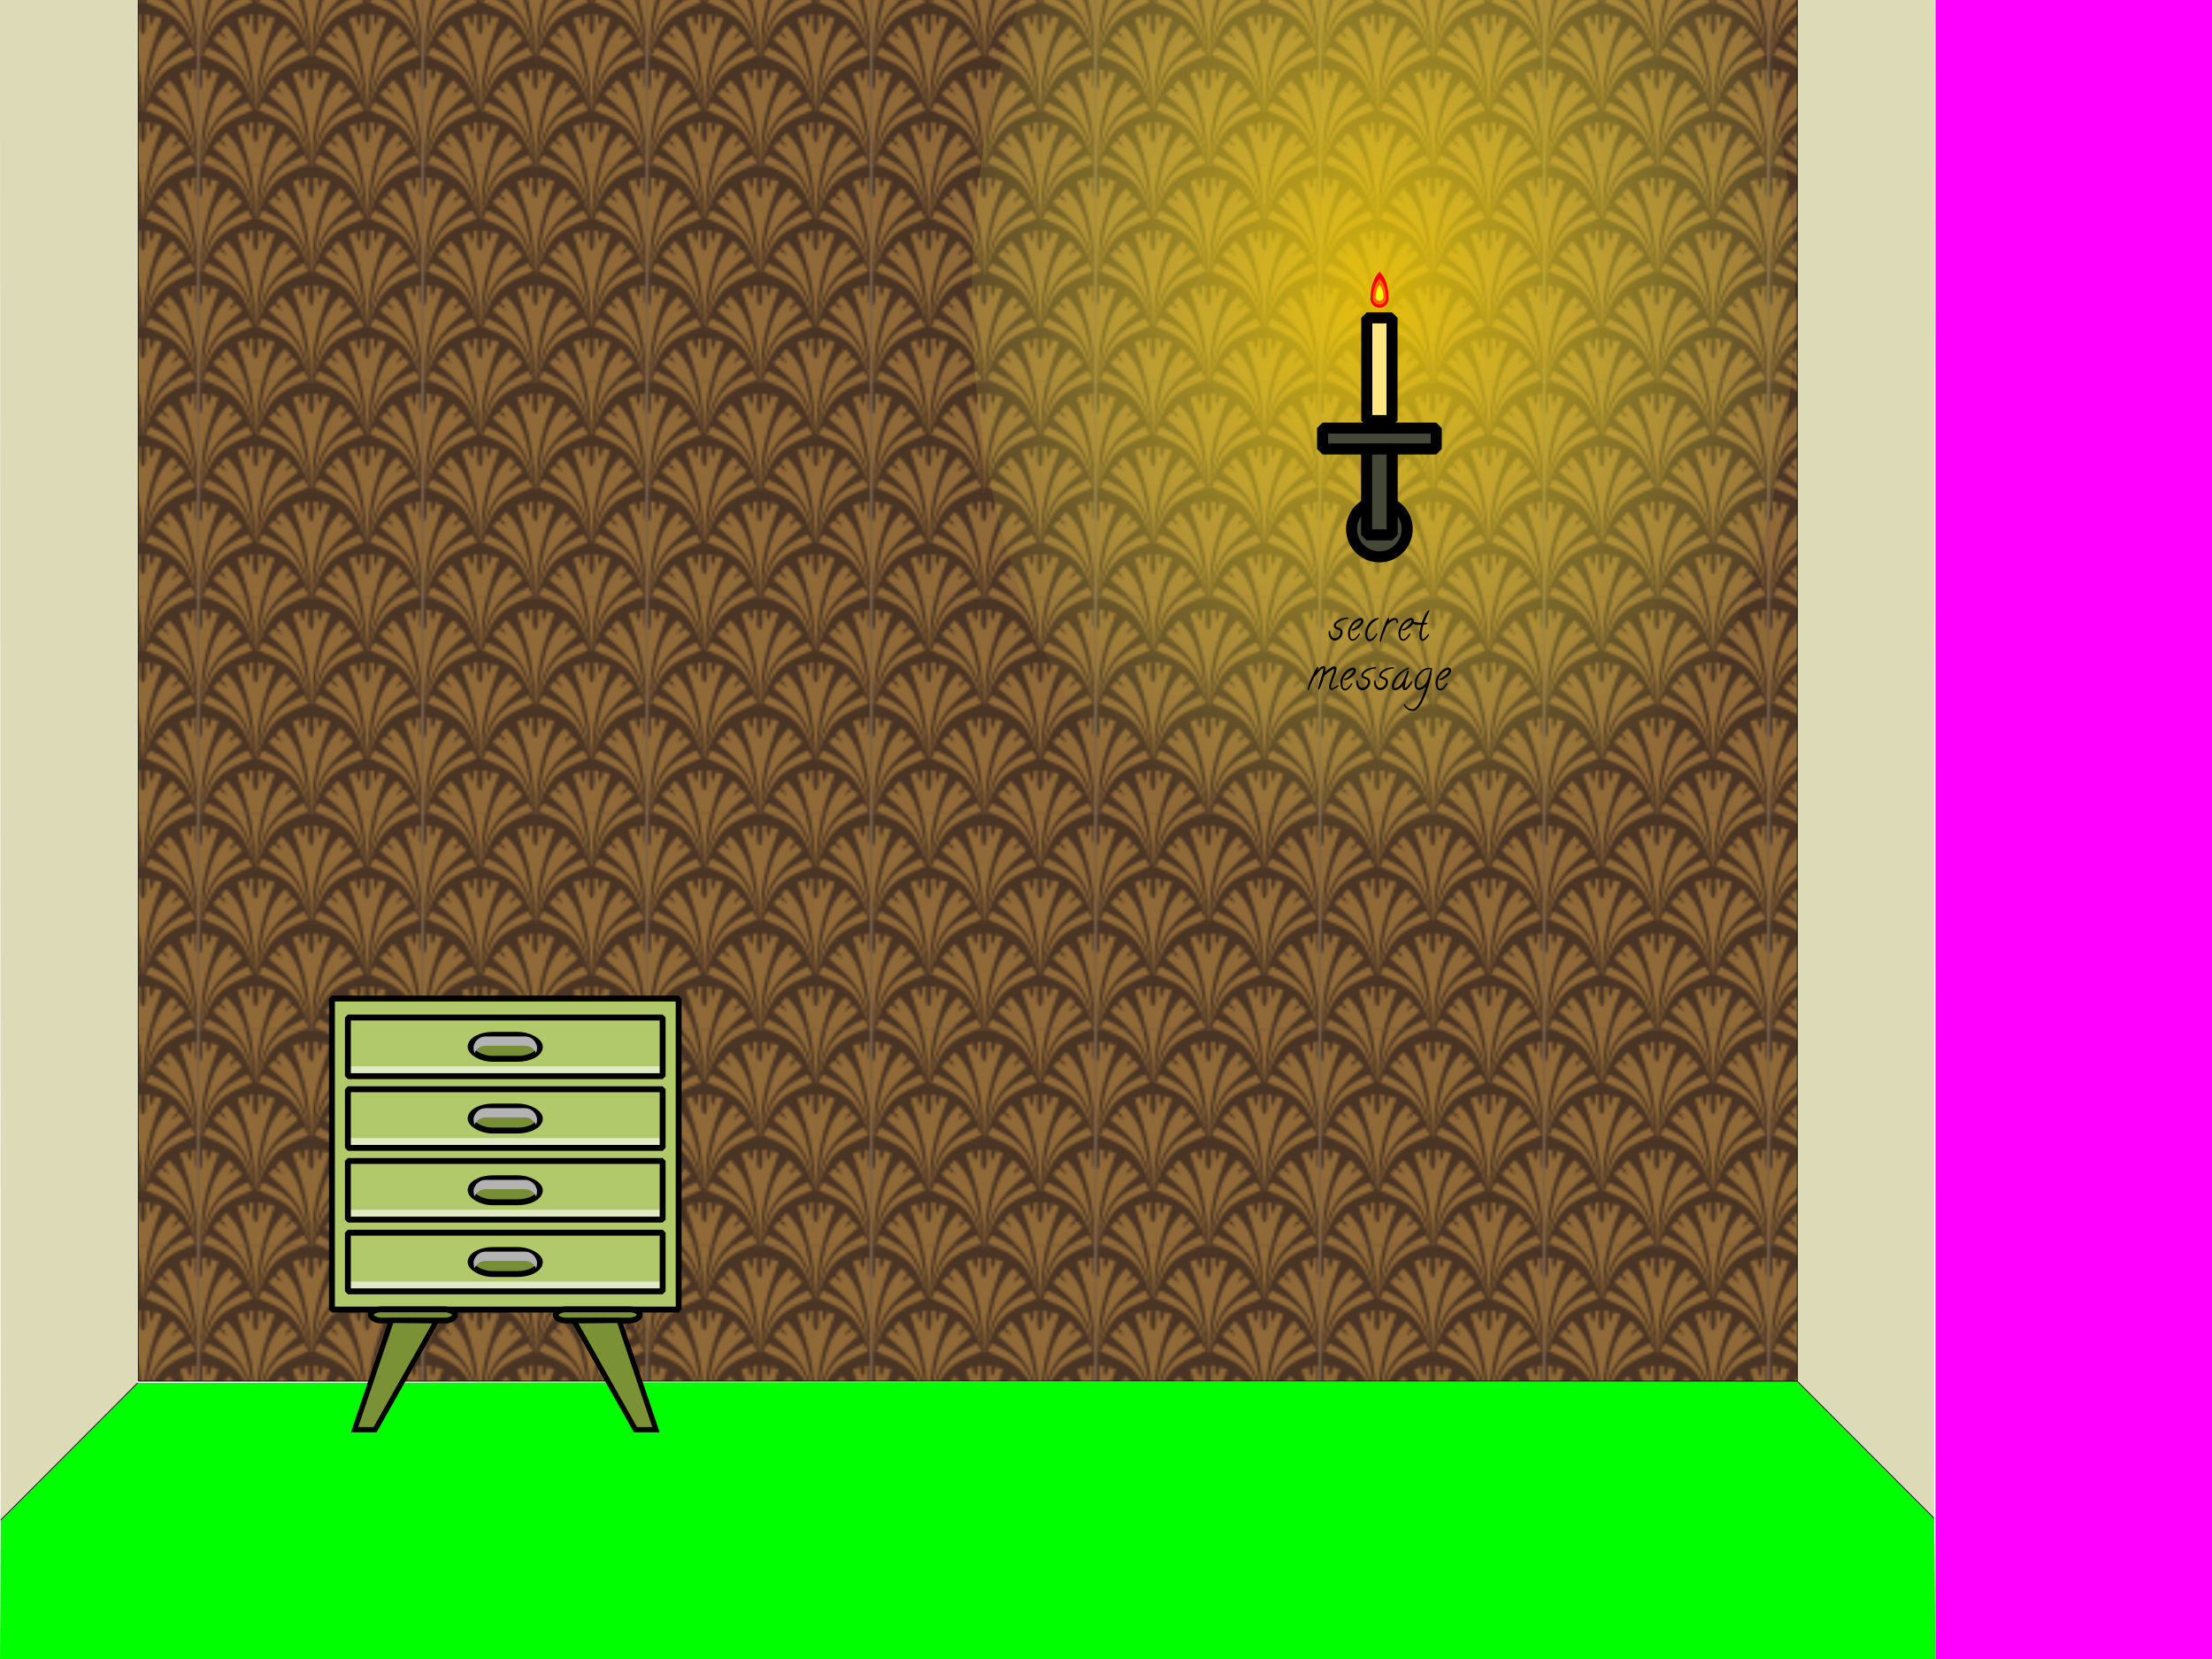 <?xml version="1.0" encoding="UTF-8" standalone="no"?>
<!-- Created with Inkscape (http://www.inkscape.org/) -->

<svg
   xmlns:dc="http://purl.org/dc/elements/1.1/"
   xmlns:cc="http://creativecommons.org/ns#"
   xmlns:rdf="http://www.w3.org/1999/02/22-rdf-syntax-ns#"
   xmlns:svg="http://www.w3.org/2000/svg"
   xmlns="http://www.w3.org/2000/svg"
   xmlns:xlink="http://www.w3.org/1999/xlink"
   xmlns:sodipodi="http://sodipodi.sourceforge.net/DTD/sodipodi-0.dtd"
   xmlns:inkscape="http://www.inkscape.org/namespaces/inkscape"
   width="800"
   height="600"
   viewBox="0 0 211.667 158.75"
   version="1.1"
   id="svg8"
   inkscape:version="0.92.3 (2405546, 2018-03-11)"
   sodipodi:docname="room-n.svg">
  <sodipodi:namedview
     id="base"
     pagecolor="#ffffff"
     bordercolor="#666666"
     borderopacity="1.0"
     inkscape:pageopacity="0.0"
     inkscape:pageshadow="2"
     inkscape:zoom="7.4214866"
     inkscape:cx="149.82988"
     inkscape:cy="141.07219"
     inkscape:document-units="px"
     inkscape:current-layer="layer4"
     showgrid="false"
     units="px"
     inkscape:window-width="2472"
     inkscape:window-height="1384"
     inkscape:window-x="1768"
     inkscape:window-y="28"
     inkscape:window-maximized="1"
     inkscape:snap-bbox="true" />
  <defs
     id="defs2">
    <linearGradient
       id="linearGradient1653"
       inkscape:collect="always">
      <stop
         id="stop1649"
         offset="0"
         style="stop-color:#ffd900;stop-opacity:0.771" />
      <stop
         id="stop1651"
         offset="1"
         style="stop-color:#ffff52;stop-opacity:0.003" />
    </linearGradient>
    <inkscape:path-effect
       only_selected="false"
       apply_with_weight="true"
       apply_no_weight="true"
       helper_size="0"
       steps="2"
       weight="33.333"
       is_visible="true"
       id="path-effect947"
       effect="bspline" />
    <inkscape:path-effect
       effect="bspline"
       id="path-effect1819"
       is_visible="true"
       weight="33.333"
       steps="2"
       helper_size="0"
       apply_no_weight="true"
       apply_with_weight="true"
       only_selected="false" />
    <inkscape:path-effect
       only_selected="false"
       apply_with_weight="true"
       apply_no_weight="true"
       helper_size="0"
       steps="2"
       weight="33.333"
       is_visible="true"
       id="path-effect1813"
       effect="bspline" />
    <inkscape:path-effect
       effect="bspline"
       id="path-effect1809"
       is_visible="true"
       weight="33.333"
       steps="2"
       helper_size="0"
       apply_no_weight="true"
       apply_with_weight="true"
       only_selected="false" />
    <inkscape:path-effect
       only_selected="false"
       apply_with_weight="true"
       apply_no_weight="true"
       helper_size="0"
       steps="2"
       weight="33.333"
       is_visible="true"
       id="path-effect1333"
       effect="bspline" />
    <inkscape:path-effect
       effect="bspline"
       id="path-effect1329"
       is_visible="true"
       weight="33.333"
       steps="2"
       helper_size="0"
       apply_no_weight="true"
       apply_with_weight="true"
       only_selected="false" />
    <inkscape:path-effect
       only_selected="false"
       apply_with_weight="true"
       apply_no_weight="true"
       helper_size="0"
       steps="2"
       weight="33.333"
       is_visible="true"
       id="path-effect1325"
       effect="bspline" />
    <inkscape:path-effect
       effect="bspline"
       id="path-effect1321"
       is_visible="true"
       weight="33.333"
       steps="2"
       helper_size="0"
       apply_no_weight="true"
       apply_with_weight="true"
       only_selected="false" />
    <inkscape:path-effect
       effect="bspline"
       id="path-effect1317"
       is_visible="true"
       weight="33.333"
       steps="2"
       helper_size="0"
       apply_no_weight="true"
       apply_with_weight="true"
       only_selected="false" />
    <inkscape:path-effect
       effect="bspline"
       id="path-effect1297"
       is_visible="true"
       weight="33.333"
       steps="2"
       helper_size="0"
       apply_no_weight="true"
       apply_with_weight="true"
       only_selected="false" />
    <inkscape:path-effect
       effect="bspline"
       id="path-effect1293"
       is_visible="true"
       weight="33.333"
       steps="2"
       helper_size="0"
       apply_no_weight="true"
       apply_with_weight="true"
       only_selected="false" />
    <inkscape:path-effect
       effect="bspline"
       id="path-effect1289"
       is_visible="true"
       weight="33.333"
       steps="2"
       helper_size="0"
       apply_no_weight="true"
       apply_with_weight="true"
       only_selected="false" />
    <inkscape:path-effect
       effect="bspline"
       id="path-effect1285"
       is_visible="true"
       weight="33.333"
       steps="2"
       helper_size="0"
       apply_no_weight="true"
       apply_with_weight="true"
       only_selected="false" />
    <inkscape:path-effect
       effect="bspline"
       id="path-effect1281"
       is_visible="true"
       weight="33.333"
       steps="2"
       helper_size="0"
       apply_no_weight="true"
       apply_with_weight="true"
       only_selected="false" />
    <inkscape:path-effect
       effect="bspline"
       id="path-effect1277"
       is_visible="true"
       weight="33.333"
       steps="2"
       helper_size="0"
       apply_no_weight="true"
       apply_with_weight="true"
       only_selected="false" />
    <inkscape:path-effect
       effect="bspline"
       id="path-effect1273"
       is_visible="true"
       weight="33.333"
       steps="2"
       helper_size="0"
       apply_no_weight="true"
       apply_with_weight="true"
       only_selected="false" />
    <inkscape:path-effect
       only_selected="false"
       apply_with_weight="true"
       apply_no_weight="true"
       helper_size="0"
       steps="2"
       weight="33.333"
       is_visible="true"
       id="path-effect844"
       effect="bspline" />
    <inkscape:path-effect
       only_selected="false"
       apply_with_weight="true"
       apply_no_weight="true"
       helper_size="0"
       steps="2"
       weight="33.333"
       is_visible="true"
       id="path-effect840"
       effect="bspline" />
    <inkscape:path-effect
       effect="bspline"
       id="path-effect836"
       is_visible="true"
       weight="33.333"
       steps="2"
       helper_size="0"
       apply_no_weight="true"
       apply_with_weight="true"
       only_selected="false" />
    <inkscape:path-effect
       only_selected="false"
       apply_with_weight="true"
       apply_no_weight="true"
       helper_size="0"
       steps="2"
       weight="33.333"
       is_visible="true"
       id="path-effect832"
       effect="bspline" />
    <inkscape:path-effect
       effect="bspline"
       id="path-effect828"
       is_visible="true"
       weight="33.333"
       steps="2"
       helper_size="0"
       apply_no_weight="true"
       apply_with_weight="true"
       only_selected="false" />
    <pattern
       patternUnits="userSpaceOnUse"
       width="80.493"
       height="77.897"
       patternTransform="matrix(0.265,0,0,0.265,19.099,9.518)"
       id="pattern3136">
      <g
         id="g1141">
        <rect
           transform="matrix(1.227,0,0,1.227,-289.751,-19.875)"
           style="opacity:1;fill:#0b1422;fill-opacity:1;stroke:none;stroke-width:0.529;stroke-linecap:round;stroke-linejoin:bevel;stroke-miterlimit:4;stroke-dasharray:none;stroke-dashoffset:0;stroke-opacity:1"
           id="rect847"
           width="65.617"
           height="63.5"
           x="236.2"
           y="16.202" />
        <path
           style="stroke-linejoin:miter;stroke-opacity:1;fill-opacity:1;fill-rule:evenodd;stroke:none;stroke-linecap:butt;stroke-width:0.023;fill:#d0ab59"
           d="M4.152 4.45093998991e-07C6.506 0.985 10.796 2.803 13.794 6.077C16.851 9.416 18.553 14.265 20.255 19.113C18.648 13.473 17.041 7.834 14.23 4.013C13.039 2.394 11.63 1.104 10.098 4.45093995438e-07C10.098 4.45093995438e-07 4.152 4.45093998991e-07 4.152 4.45093998991e-07M20.255 19.113C19.129 12.063 18.003 5.02 16.599 4.45093995438e-07C16.599 4.45093995438e-07 12.376 4.45093995438e-07 12.376 4.45093995438e-07C13.63 1.401 14.861 2.982 15.851 4.693C18.326 8.972 19.29 14.043 20.255 19.113C20.255 19.113 20.255 19.113 20.255 19.113M18.022 4.45093998991e-07C18.22 0.852 18.41 1.709 18.577 2.566C19.668 8.163 19.962 13.637 20.255 19.111C20.538 13.629 20.821 8.146 21.951 2.529C22.12 1.689 22.313 0.845 22.516 4.45094002544e-07C22.516 4.45094002544e-07 18.022 4.45093998991e-07 18.022 4.45093998991e-07M20.255 19.111C21.219 14.041 22.184 8.971 24.658 4.692C25.648 2.982 26.879 1.401 28.132 4.45093998991e-07C28.132 4.45093998991e-07 23.91 4.45093998991e-07 23.91 4.45093998991e-07C22.507 5.02 21.38 12.061 20.255 19.111C20.255 19.111 20.255 19.111 20.255 19.111M30.411 4.45093998991e-07C28.879 1.104 27.47 2.394 26.279 4.013C23.468 7.833 21.862 13.473 20.256 19.113C21.957 14.264 23.659 9.415 26.717 6.076C29.714 2.803 34.002 0.985 36.356 4.45093998991e-07C36.356 4.45093998991e-07 30.411 4.45093998991e-07 30.411 4.45093998991e-07M44.399 4.45093998991e-07C46.753 0.985 51.042 2.803 54.04 6.077C57.098 9.416 58.8 14.265 60.501 19.113C58.895 13.473 57.288 7.834 54.477 4.013C53.286 2.394 51.877 1.104 50.344 4.45093995438e-07C50.344 4.45093995438e-07 44.399 4.45093998991e-07 44.399 4.45093998991e-07M60.501 19.113C59.376 12.063 58.25 5.02 56.846 4.45093995438e-07C56.846 4.45093995438e-07 52.623 4.45093995438e-07 52.623 4.45093995438e-07C53.876 1.401 55.108 2.982 56.097 4.693C58.572 8.972 59.537 14.043 60.501 19.113C60.501 19.113 60.501 19.113 60.501 19.113M58.268 4.45093995438e-07C58.467 0.852 58.657 1.709 58.824 2.566C59.915 8.163 60.209 13.637 60.502 19.111C60.785 13.629 61.068 8.146 62.198 2.529C62.366 1.689 62.559 0.845 62.763 4.45093995438e-07C62.763 4.45093995438e-07 58.268 4.45093995438e-07 58.268 4.45093995438e-07M60.502 19.111C60.502 19.112 60.502 19.112 60.502 19.113C60.502 19.113 60.502 19.113 60.502 19.113C61.467 14.042 62.431 8.971 64.906 4.692C65.895 2.982 67.126 1.401 68.38 6.17810439927e-05C68.38 6.17810439927e-05 64.157 6.17810439927e-05 64.157 6.17810439927e-05C62.753 5.02 61.627 12.061 60.502 19.111C60.502 19.111 60.502 19.111 60.502 19.111M60.502 19.113C62.204 14.264 63.906 9.416 66.963 6.076C69.961 2.803 74.248 0.986 76.603 6.17810439927e-05C76.603 6.17810439927e-05 70.658 6.17810439927e-05 70.658 6.17810439927e-05C69.126 1.104 67.717 2.394 66.526 4.013C63.715 7.833 62.109 13.473 60.502 19.113C60.502 19.113 60.502 19.113 60.502 19.113M39.342 3.898C39.342 3.898 37.966 4.063 37.966 4.063C37.988 5.284 38.01 6.504 37.768 7.115C37.526 7.727 37.021 7.727 36.73 7.172C36.44 6.617 36.365 5.506 36.29 4.395C36.29 4.395 33.698 5.359 33.698 5.359C33.698 5.359 34.642 8.219 34.642 8.219C35.587 11.079 37.477 16.8 38.569 22.399C39.66 27.997 39.954 33.473 40.247 38.948C40.529 33.465 40.813 27.981 41.942 22.362C43.072 16.742 45.049 10.987 47.026 5.231C47.026 5.231 44.375 4.416 44.375 4.416C44.224 5.499 44.074 6.581 43.774 7.122C43.475 7.664 43.027 7.663 42.839 7.065C42.652 6.466 42.726 5.27 42.799 4.074C42.799 4.074 41.191 3.927 41.191 3.927C41.279 6.388 41.366 8.847 41.017 10.08C40.668 11.313 39.882 11.316 39.53 10.081C39.178 8.847 39.26 6.372 39.342 3.898C39.342 3.898 39.342 3.898 39.342 3.898M79.589 3.898C79.589 3.898 78.213 4.063 78.213 4.063C78.234 5.284 78.256 6.504 78.015 7.115C77.773 7.727 77.267 7.727 76.977 7.172C76.687 6.617 76.612 5.506 76.536 4.395C76.536 4.395 73.944 5.359 73.944 5.359C73.944 5.359 74.889 8.219 74.889 8.219C75.834 11.079 77.724 16.8 78.815 22.399C79.907 27.997 80.2 33.473 80.493 38.948C80.493 38.948 80.493 11.002 80.493 11.002C80.218 10.983 79.946 10.678 79.776 10.081C79.424 8.847 79.507 6.372 79.589 3.898C79.589 3.898 79.589 3.898 79.589 3.898M0.945 3.927C1.032 6.388 1.119 8.847 0.77 10.08C0.59 10.717 0.293 11.023 7.39528985605e-06 11.002C7.39528985605e-06 11.002 7.39528985605e-06 38.948 7.39528985605e-06 38.948C0.283 33.465 0.566 27.981 1.696 22.362C2.826 16.742 4.802 10.987 6.779 5.231C6.779 5.231 4.129 4.416 4.129 4.416C3.978 5.499 3.827 6.581 3.528 7.122C3.228 7.664 2.78 7.663 2.593 7.065C2.405 6.466 2.479 5.27 2.552 4.074C2.552 4.074 0.945 3.927 0.945 3.927M10.623 7.744C10.623 7.744 9.698 8.631 9.698 8.631C7.707 10.955 5.717 13.28 4.1 18.333C2.484 23.385 1.242 31.165 0.001 38.946C0.965 33.875 1.929 28.804 4.404 24.525C6.879 20.246 10.865 16.759 12.94 14.947C15.014 13.136 15.177 13 15.339 12.864C14.655 12.128 13.969 11.389 13.628 11.021C13.287 10.654 13.287 10.655 12.902 11.034C12.518 11.413 11.753 12.168 11.258 12.424C10.763 12.679 10.54 12.435 10.836 11.962C11.132 11.488 11.945 10.787 12.351 10.436C12.758 10.086 12.758 10.085 12.401 9.694C12.045 9.303 11.335 8.525 10.623 7.744C10.623 7.744 10.623 7.744 10.623 7.744M0.001 38.946C1.702 34.097 3.404 29.249 6.462 25.909C9.52 22.569 13.934 20.739 16.254 19.768C18.575 18.797 18.8 18.685 19.026 18.573C19.026 18.573 17.403 15.794 17.403 15.794C17.403 15.794 16.869 16.022 16.869 16.022C12.852 18.023 8.836 20.025 6.024 23.846C3.213 27.666 1.607 33.306 0.001 38.946C0.001 38.946 0.001 38.946 0.001 38.946M50.87 7.744C50.87 7.744 49.945 8.631 49.945 8.631C47.954 10.955 45.963 13.28 44.347 18.333C42.731 23.385 41.489 31.165 40.247 38.946C41.211 33.875 42.176 28.804 44.65 24.525C47.126 20.246 51.112 16.759 53.186 14.947C55.261 13.136 55.423 13 55.586 12.864C54.902 12.128 54.216 11.389 53.875 11.021C53.534 10.654 53.533 10.655 53.149 11.034C52.765 11.413 51.999 12.168 51.504 12.424C51.01 12.679 50.786 12.435 51.082 11.962C51.378 11.488 52.191 10.787 52.598 10.436C53.005 10.086 53.005 10.085 52.648 9.694C52.291 9.303 51.581 8.525 50.87 7.744C50.87 7.744 50.87 7.744 50.87 7.744M40.247 38.946C41.949 34.097 43.651 29.249 46.708 25.909C49.766 22.569 54.181 20.739 56.501 19.768C58.821 18.797 59.047 18.685 59.273 18.573C59.273 18.573 57.65 15.794 57.65 15.794C57.65 15.794 57.115 16.022 57.115 16.022C53.099 18.023 49.082 20.025 46.271 23.846C43.46 27.666 41.854 33.306 40.247 38.946C40.247 38.946 40.247 38.946 40.247 38.946M29.623 7.745C28.911 8.525 28.202 9.303 27.845 9.695C27.488 10.086 27.488 10.086 27.895 10.437C28.301 10.788 29.114 11.488 29.41 11.962C29.706 12.436 29.484 12.68 28.989 12.424C28.494 12.169 27.728 11.414 27.344 11.035C26.959 10.655 26.96 10.655 26.618 11.022C26.277 11.389 25.591 12.128 24.907 12.865C25.069 13.001 25.232 13.136 27.306 14.948C29.381 16.76 33.367 20.246 35.842 24.526C38.317 28.805 39.282 33.876 40.246 38.946C39.004 31.166 37.763 23.385 36.146 18.333C34.53 13.28 32.539 10.956 30.548 8.632C30.548 8.632 29.623 7.745 29.623 7.745M40.246 38.946C38.64 33.306 37.033 27.667 34.222 23.846C31.41 20.025 27.394 18.024 23.377 16.023C23.377 16.023 22.843 15.795 22.843 15.795C22.843 15.795 21.22 18.574 21.22 18.574C21.446 18.686 21.672 18.798 23.992 19.769C26.312 20.74 30.727 22.57 33.785 25.91C36.843 29.249 38.545 34.098 40.246 38.946C40.246 38.946 40.246 38.946 40.246 38.946M69.869 7.745C69.158 8.525 68.449 9.303 68.092 9.695C67.735 10.086 67.735 10.086 68.141 10.437C68.548 10.788 69.361 11.488 69.657 11.962C69.953 12.436 69.73 12.68 69.235 12.424C68.74 12.169 67.975 11.414 67.59 11.035C67.206 10.655 67.206 10.655 66.865 11.022C66.524 11.389 65.838 12.128 65.153 12.865C65.316 13.001 65.479 13.136 67.553 14.948C69.627 16.76 73.613 20.246 76.089 24.526C78.564 28.805 79.528 33.876 80.493 38.946C79.251 31.166 78.009 23.385 76.393 18.333C74.777 13.28 72.785 10.956 70.794 8.632C70.794 8.632 69.869 7.745 69.869 7.745M80.493 38.946C78.886 33.306 77.279 27.667 74.468 23.846C71.657 20.025 67.64 18.024 63.624 16.023C63.624 16.023 63.089 15.795 63.089 15.795C63.089 15.795 61.467 18.574 61.467 18.574C61.692 18.686 61.919 18.798 64.239 19.769C66.559 20.74 70.973 22.57 74.032 25.91C77.089 29.249 78.791 34.098 80.493 38.946C80.493 38.946 80.493 38.946 80.493 38.946M19.35 23.013C19.35 23.013 17.975 23.178 17.975 23.178C17.996 24.399 18.018 25.619 17.777 26.231C17.535 26.842 17.029 26.843 16.739 26.288C16.449 25.733 16.374 24.621 16.298 23.51C16.298 23.51 13.706 24.474 13.706 24.474C13.706 24.474 14.651 27.334 14.651 27.334C15.596 30.195 17.486 35.916 18.577 41.515C19.668 47.111 19.962 52.585 20.255 58.059C20.538 52.577 20.821 47.095 21.951 41.477C23.081 35.857 25.057 30.102 27.034 24.347C27.034 24.347 24.384 23.531 24.384 23.531C24.233 24.614 24.082 25.696 23.783 26.238C23.483 26.779 23.035 26.778 22.848 26.18C22.661 25.582 22.733 24.386 22.807 23.19C22.807 23.19 21.199 23.043 21.199 23.043C21.287 25.503 21.374 27.962 21.025 29.195C20.676 30.428 19.889 30.431 19.538 29.197C19.186 27.962 19.268 25.487 19.35 23.013C19.35 23.013 19.35 23.013 19.35 23.013M20.255 58.059C21.219 52.989 22.184 47.919 24.658 43.641C27.134 39.361 31.12 35.874 33.194 34.063C35.269 32.251 35.431 32.115 35.594 31.98C34.91 31.243 34.224 30.504 33.883 30.137C33.542 29.77 33.541 29.77 33.157 30.15C32.773 30.528 32.007 31.283 31.512 31.539C31.018 31.795 30.794 31.55 31.09 31.077C31.386 30.603 32.199 29.902 32.606 29.552C33.013 29.201 33.013 29.201 32.656 28.809C32.299 28.418 31.589 27.64 30.878 26.859C30.878 26.859 29.953 27.746 29.953 27.746C27.962 30.071 25.971 32.395 24.355 37.448C22.739 42.5 21.497 50.279 20.255 58.059C20.255 58.059 20.255 58.059 20.255 58.059M59.597 23.013C59.597 23.013 58.222 23.178 58.222 23.178C58.243 24.399 58.265 25.619 58.023 26.231C57.781 26.842 57.276 26.843 56.985 26.288C56.695 25.733 56.62 24.621 56.545 23.51C56.545 23.51 53.953 24.474 53.953 24.474C53.953 24.474 54.897 27.334 54.897 27.334C55.842 30.195 57.732 35.916 58.824 41.515C59.915 47.111 60.209 52.585 60.502 58.059C60.785 52.577 61.068 47.095 62.198 41.477C63.328 35.857 65.304 30.102 67.281 24.347C67.281 24.347 64.631 23.531 64.631 23.531C64.48 24.614 64.329 25.696 64.03 26.238C63.73 26.779 63.282 26.778 63.095 26.18C62.907 25.582 62.981 24.386 63.054 23.19C63.054 23.19 61.446 23.043 61.446 23.043C61.534 25.503 61.621 27.962 61.272 29.195C60.923 30.428 60.137 30.431 59.785 29.197C59.433 27.962 59.515 25.487 59.597 23.013C59.597 23.013 59.597 23.013 59.597 23.013M60.502 58.059C60.502 58.06 60.502 58.061 60.502 58.061C60.502 58.061 60.502 58.061 60.502 58.061C61.467 52.99 62.431 47.92 64.906 43.641C67.381 39.361 71.367 35.874 73.441 34.063C75.516 32.251 75.678 32.115 75.841 31.98C75.157 31.243 74.471 30.504 74.13 30.137C73.789 29.77 73.788 29.77 73.404 30.15C73.02 30.529 72.255 31.284 71.76 31.539C71.265 31.795 71.041 31.55 71.337 31.077C71.633 30.603 72.446 29.902 72.853 29.552C73.26 29.201 73.259 29.201 72.903 28.809C72.546 28.418 71.836 27.64 71.124 26.86C71.124 26.86 70.2 27.746 70.2 27.746C68.209 30.071 66.218 32.395 64.601 37.448C62.985 42.5 61.743 50.279 60.502 58.059C60.502 58.059 60.502 58.059 60.502 58.059M60.502 58.061C62.204 53.212 63.906 48.364 66.963 45.025C70.022 41.685 74.436 39.855 76.756 38.884C79.076 37.913 79.302 37.801 79.528 37.689C79.528 37.689 77.905 34.91 77.905 34.91C77.905 34.91 77.37 35.137 77.37 35.137C73.354 37.139 69.337 39.14 66.526 42.961C63.715 46.782 62.109 52.421 60.502 58.061C60.502 58.061 60.502 58.061 60.502 58.061M9.631 26.86C8.92 27.64 8.21 28.419 7.854 28.81C7.497 29.201 7.496 29.202 7.903 29.552C8.31 29.903 9.123 30.604 9.419 31.078C9.715 31.551 9.492 31.795 8.997 31.54C8.502 31.284 7.736 30.529 7.352 30.15C6.968 29.771 6.968 29.77 6.627 30.137C6.286 30.505 5.6 31.244 4.915 31.98C5.078 32.116 5.241 32.252 7.315 34.063C9.389 35.875 13.375 39.362 15.851 43.641C18.326 47.92 19.29 52.991 20.255 58.062C19.013 50.281 17.771 42.501 16.155 37.448C14.538 32.395 12.547 30.071 10.556 27.747C10.556 27.747 9.631 26.86 9.631 26.86M20.255 58.062C18.648 52.422 17.041 46.782 14.23 42.962C11.419 39.141 7.402 37.139 3.386 35.138C3.386 35.138 2.851 34.91 2.851 34.91C2.851 34.91 1.229 37.689 1.229 37.689C1.454 37.801 1.681 37.913 4.001 38.884C6.321 39.855 10.735 41.685 13.794 45.025C16.851 48.364 18.553 53.213 20.255 58.062C20.255 58.062 20.255 58.062 20.255 58.062M49.878 26.86C49.166 27.64 48.457 28.419 48.1 28.81C47.743 29.201 47.743 29.202 48.15 29.552C48.556 29.903 49.369 30.604 49.665 31.078C49.961 31.551 49.739 31.795 49.244 31.54C48.749 31.284 47.983 30.529 47.599 30.15C47.215 29.771 47.215 29.77 46.874 30.137C46.533 30.505 45.846 31.244 45.162 31.98C45.324 32.116 45.487 32.252 47.561 34.063C49.636 35.875 53.622 39.362 56.097 43.641C58.572 47.92 59.537 52.991 60.501 58.062C59.26 50.281 58.018 42.501 56.402 37.448C54.785 32.395 52.794 30.071 50.803 27.747C50.803 27.747 49.878 26.86 49.878 26.86M60.501 58.062C58.895 52.422 57.288 46.782 54.477 42.962C51.666 39.141 47.649 37.139 43.632 35.138C43.632 35.138 43.098 34.91 43.098 34.91C43.098 34.91 41.475 37.689 41.475 37.689C41.701 37.801 41.927 37.913 44.247 38.884C46.567 39.855 50.982 41.685 54.04 45.025C57.098 48.364 58.8 53.213 60.501 58.062C60.501 58.062 60.501 58.062 60.501 58.062M37.658 34.91C37.658 34.91 37.124 35.137 37.124 35.137C33.107 37.139 29.091 39.14 26.279 42.961C23.468 46.781 21.862 52.421 20.256 58.061C21.957 53.212 23.659 48.364 26.717 45.024C29.775 41.684 34.19 39.855 36.51 38.884C38.83 37.913 39.055 37.801 39.281 37.689C39.281 37.689 37.658 34.91 37.658 34.91M39.342 42.846C39.342 42.846 37.966 43.011 37.966 43.011C37.988 44.232 38.01 45.452 37.768 46.064C37.526 46.675 37.021 46.676 36.73 46.121C36.44 45.566 36.365 44.454 36.29 43.343C36.29 43.343 33.698 44.307 33.698 44.307C33.698 44.307 34.642 47.167 34.642 47.167C35.587 50.028 37.477 55.749 38.569 61.347C39.66 66.946 39.954 72.421 40.247 77.897C40.529 72.413 40.813 66.929 41.942 61.31C43.072 55.69 45.049 49.935 47.026 44.179C47.026 44.179 44.375 43.364 44.375 43.364C44.224 44.447 44.074 45.529 43.774 46.07C43.475 46.612 43.027 46.611 42.839 46.013C42.652 45.415 42.726 44.218 42.799 43.023C42.799 43.023 41.191 42.875 41.191 42.875C41.279 45.336 41.366 47.795 41.017 49.028C40.668 50.261 39.882 50.264 39.53 49.03C39.178 47.795 39.26 45.32 39.342 42.846C39.342 42.846 39.342 42.846 39.342 42.846M79.589 42.846C79.589 42.846 78.213 43.011 78.213 43.011C78.234 44.232 78.256 45.452 78.015 46.064C77.773 46.675 77.267 46.676 76.977 46.121C76.687 45.566 76.612 44.454 76.536 43.343C76.536 43.343 73.944 44.307 73.944 44.307C73.944 44.307 74.889 47.167 74.889 47.167C75.834 50.028 77.724 55.749 78.815 61.347C79.907 66.946 80.2 72.421 80.493 77.897C80.493 77.897 80.493 49.951 80.493 49.951C80.218 49.932 79.946 49.627 79.776 49.03C79.424 47.795 79.507 45.32 79.589 42.846C79.589 42.846 79.589 42.846 79.589 42.846M0.945 42.875C1.032 45.336 1.119 47.795 0.77 49.028C0.59 49.665 0.293 49.971 7.39528996974e-06 49.951C7.39528996974e-06 49.951 7.39528996974e-06 77.897 7.39528996974e-06 77.897C0.283 72.413 0.566 66.929 1.696 61.31C2.826 55.69 4.802 49.935 6.779 44.179C6.779 44.179 4.129 43.364 4.129 43.364C3.978 44.447 3.827 45.529 3.528 46.07C3.228 46.612 2.78 46.611 2.593 46.013C2.405 45.415 2.479 44.218 2.552 43.023C2.552 43.023 0.945 42.875 0.945 42.875M10.623 46.692C10.623 46.692 9.698 47.579 9.698 47.579C7.707 49.903 5.717 52.228 4.1 57.281C2.484 62.333 1.242 70.113 0.001 77.894C0.965 72.823 1.929 67.752 4.404 63.474C6.879 59.194 10.865 55.707 12.94 53.896C15.014 52.084 15.177 51.948 15.339 51.813C14.655 51.076 13.969 50.337 13.628 49.97C13.287 49.602 13.287 49.603 12.902 49.982C12.518 50.361 11.753 51.116 11.258 51.372C10.763 51.628 10.54 51.383 10.836 50.91C11.132 50.436 11.945 49.735 12.351 49.385C12.758 49.034 12.758 49.034 12.401 48.642C12.045 48.251 11.335 47.473 10.623 46.692C10.623 46.692 10.623 46.692 10.623 46.692M0.001 77.894C1.702 73.045 3.404 68.197 6.462 64.857C9.52 61.517 13.934 59.688 16.254 58.717C18.575 57.746 18.8 57.634 19.026 57.522C19.026 57.522 17.403 54.743 17.403 54.743C17.403 54.743 16.869 54.97 16.869 54.97C12.852 56.971 8.836 58.973 6.024 62.794C3.213 66.614 1.607 72.254 0.001 77.894C0.001 77.894 0.001 77.894 0.001 77.894M50.87 46.692C50.87 46.692 49.945 47.579 49.945 47.579C47.954 49.903 45.963 52.228 44.347 57.281C42.731 62.333 41.489 70.113 40.247 77.894C41.211 72.823 42.176 67.752 44.65 63.474C47.126 59.194 51.112 55.707 53.186 53.896C55.261 52.084 55.423 51.948 55.586 51.813C54.902 51.076 54.216 50.337 53.875 49.97C53.534 49.602 53.533 49.603 53.149 49.982C52.765 50.361 51.999 51.116 51.504 51.372C51.01 51.628 50.786 51.383 51.082 50.91C51.378 50.436 52.191 49.735 52.598 49.385C53.005 49.034 53.005 49.034 52.648 48.642C52.291 48.251 51.581 47.473 50.87 46.692C50.87 46.692 50.87 46.692 50.87 46.692M40.247 77.894C41.949 73.045 43.651 68.197 46.708 64.857C49.766 61.517 54.181 59.688 56.501 58.717C58.821 57.746 59.047 57.634 59.273 57.522C59.273 57.522 57.65 54.743 57.65 54.743C57.65 54.743 57.115 54.97 57.115 54.97C53.099 56.971 49.082 58.973 46.271 62.794C43.46 66.614 41.854 72.254 40.247 77.894C40.247 77.894 40.247 77.894 40.247 77.894M29.623 46.693C28.911 47.473 28.202 48.252 27.845 48.643C27.488 49.034 27.488 49.035 27.895 49.385C28.301 49.736 29.114 50.437 29.41 50.91C29.706 51.384 29.484 51.628 28.989 51.373C28.494 51.117 27.728 50.362 27.344 49.983C26.959 49.603 26.96 49.603 26.618 49.97C26.277 50.338 25.591 51.077 24.907 51.813C25.069 51.949 25.232 52.085 27.306 53.896C29.381 55.708 33.367 59.195 35.842 63.474C38.317 67.753 39.282 72.824 40.246 77.895C39.004 70.114 37.763 62.334 36.146 57.281C34.53 52.228 32.539 49.904 30.548 47.58C30.548 47.58 29.623 46.693 29.623 46.693M40.246 77.895C38.64 72.255 37.033 66.615 34.222 62.795C31.41 58.974 27.394 56.972 23.377 54.971C23.377 54.971 22.843 54.743 22.843 54.743C22.843 54.743 21.22 57.522 21.22 57.522C21.446 57.634 21.672 57.746 23.992 58.717C26.312 59.688 30.727 61.518 33.785 64.858C36.843 68.197 38.545 73.046 40.246 77.895C40.246 77.895 40.246 77.895 40.246 77.895M69.869 46.693C69.158 47.473 68.449 48.252 68.092 48.643C67.735 49.034 67.735 49.035 68.141 49.385C68.548 49.736 69.361 50.437 69.657 50.91C69.953 51.384 69.73 51.628 69.235 51.373C68.74 51.117 67.975 50.362 67.59 49.983C67.206 49.603 67.206 49.603 66.865 49.97C66.524 50.338 65.838 51.077 65.153 51.813C65.316 51.949 65.479 52.085 67.553 53.896C69.627 55.708 73.613 59.195 76.089 63.474C78.564 67.753 79.528 72.824 80.493 77.895C79.251 70.114 78.009 62.334 76.393 57.281C74.777 52.228 72.785 49.904 70.794 47.58C70.794 47.58 69.869 46.693 69.869 46.693M80.493 77.895C78.886 72.255 77.279 66.615 74.468 62.795C71.657 58.974 67.64 56.972 63.624 54.971C63.624 54.971 63.089 54.743 63.089 54.743C63.089 54.743 61.467 57.522 61.467 57.522C61.692 57.634 61.919 57.746 64.239 58.717C66.559 59.688 70.973 61.518 74.032 64.858C77.089 68.197 78.791 73.046 80.493 77.895C80.493 77.895 80.493 77.895 80.493 77.895M19.35 61.962C19.35 61.962 17.975 62.127 17.975 62.127C17.996 63.348 18.018 64.568 17.777 65.179C17.535 65.79 17.029 65.791 16.739 65.236C16.449 64.681 16.374 63.569 16.298 62.459C16.298 62.459 13.706 63.422 13.706 63.422C13.706 63.422 14.651 66.283 14.651 66.283C15.451 68.705 16.925 73.183 18.022 77.897C18.022 77.897 22.516 77.897 22.516 77.897C23.677 73.085 25.353 68.19 27.034 63.295C27.034 63.295 24.384 62.48 24.384 62.48C24.233 63.562 24.082 64.644 23.783 65.186C23.483 65.727 23.035 65.726 22.848 65.128C22.661 64.53 22.733 63.334 22.807 62.138C22.807 62.138 21.199 61.991 21.199 61.991C21.287 64.452 21.374 66.911 21.025 68.144C20.676 69.376 19.889 69.38 19.538 68.145C19.186 66.91 19.268 64.435 19.35 61.962C19.35 61.962 19.35 61.962 19.35 61.962M59.597 61.962C59.597 61.962 58.222 62.127 58.222 62.127C58.243 63.348 58.265 64.568 58.023 65.179C57.781 65.79 57.276 65.791 56.985 65.236C56.695 64.681 56.62 63.569 56.545 62.459C56.545 62.459 53.953 63.422 53.953 63.422C53.953 63.422 54.897 66.283 54.897 66.283C55.698 68.705 57.172 73.183 58.268 77.897C58.268 77.897 62.763 77.897 62.763 77.897C63.923 73.085 65.599 68.19 67.281 63.295C67.281 63.295 64.631 62.48 64.631 62.48C64.48 63.562 64.329 64.644 64.03 65.186C63.73 65.727 63.282 65.726 63.095 65.128C62.907 64.53 62.981 63.334 63.054 62.138C63.054 62.138 61.446 61.991 61.446 61.991C61.534 64.452 61.621 66.911 61.272 68.144C60.923 69.376 60.137 69.38 59.785 68.145C59.433 66.91 59.515 64.435 59.597 61.962C59.597 61.962 59.597 61.962 59.597 61.962M30.878 65.808C30.878 65.808 29.953 66.695 29.953 66.695C27.962 69.019 25.971 71.343 24.355 76.396C24.203 76.871 24.056 77.376 23.91 77.897C23.91 77.897 28.132 77.897 28.132 77.897C30.015 75.793 31.949 74.098 33.194 73.011C35.269 71.199 35.431 71.064 35.594 70.928C34.91 70.191 34.224 69.452 33.883 69.085C33.542 68.718 33.541 68.718 33.157 69.098C32.773 69.477 32.007 70.232 31.512 70.487C31.018 70.743 30.794 70.498 31.09 70.025C31.386 69.551 32.199 68.851 32.606 68.5C33.013 68.149 33.013 68.149 32.656 67.758C32.299 67.366 31.589 66.588 30.878 65.808C30.878 65.808 30.878 65.808 30.878 65.808M71.124 65.808C71.124 65.808 70.2 66.695 70.2 66.695C68.209 69.019 66.218 71.343 64.601 76.396C64.45 76.871 64.302 77.376 64.157 77.897C64.157 77.897 68.38 77.897 68.38 77.897C70.262 75.793 72.196 74.098 73.441 73.011C75.516 71.199 75.678 71.064 75.841 70.928C75.157 70.191 74.471 69.452 74.13 69.085C73.789 68.718 73.788 68.718 73.404 69.098C73.02 69.477 72.255 70.232 71.76 70.487C71.265 70.743 71.041 70.498 71.337 70.025C71.633 69.551 72.446 68.851 72.853 68.5C73.26 68.149 73.259 68.149 72.903 67.758C72.546 67.366 71.836 66.588 71.124 65.808C71.124 65.808 71.124 65.808 71.124 65.808M9.631 65.808C8.92 66.589 8.21 67.367 7.854 67.758C7.497 68.15 7.496 68.15 7.903 68.501C8.31 68.851 9.123 69.552 9.419 70.026C9.715 70.499 9.492 70.744 8.997 70.488C8.502 70.232 7.736 69.477 7.352 69.098C6.968 68.719 6.968 68.718 6.627 69.086C6.286 69.453 5.6 70.192 4.915 70.929C5.078 71.064 5.241 71.2 7.315 73.012C8.56 74.099 10.494 75.793 12.376 77.897C12.376 77.897 16.599 77.897 16.599 77.897C16.454 77.377 16.307 76.871 16.155 76.397C14.538 71.344 12.547 69.019 10.556 66.695C10.556 66.695 9.631 65.808 9.631 65.808M49.878 65.808C49.166 66.589 48.457 67.367 48.1 67.758C47.743 68.15 47.743 68.15 48.15 68.501C48.556 68.851 49.369 69.552 49.665 70.026C49.961 70.499 49.739 70.744 49.244 70.488C48.749 70.232 47.983 69.477 47.599 69.098C47.215 68.719 47.215 68.718 46.874 69.086C46.533 69.453 45.846 70.192 45.162 70.929C45.324 71.064 45.487 71.2 47.561 73.012C48.807 74.099 50.74 75.793 52.623 77.897C52.623 77.897 56.846 77.897 56.846 77.897C56.701 77.377 56.553 76.871 56.402 76.397C54.785 71.344 52.794 69.019 50.803 66.695C50.803 66.695 49.878 65.808 49.878 65.808M37.658 73.858C37.658 73.858 37.124 74.086 37.124 74.086C34.809 75.239 32.495 76.395 30.411 77.897C30.411 77.897 36.356 77.897 36.356 77.897C36.404 77.877 36.463 77.851 36.51 77.832C38.83 76.861 39.055 76.749 39.281 76.637C39.281 76.637 37.658 73.858 37.658 73.858M77.905 73.858C77.905 73.858 77.37 74.086 77.37 74.086C75.056 75.239 72.742 76.395 70.658 77.897C70.658 77.897 76.603 77.897 76.603 77.897C76.651 77.877 76.71 77.851 76.756 77.832C79.076 76.861 79.302 76.749 79.528 76.637C79.528 76.637 77.905 73.858 77.905 73.858M2.851 73.859C2.851 73.859 1.229 76.638 1.229 76.638C1.454 76.75 1.681 76.862 4.001 77.833C4.046 77.852 4.105 77.877 4.152 77.897C4.152 77.897 10.098 77.897 10.098 77.897C8.014 76.395 5.7 75.239 3.386 74.086C3.386 74.086 2.851 73.859 2.851 73.859M43.098 73.859C43.098 73.859 41.475 76.638 41.475 76.638C41.701 76.75 41.927 76.862 44.247 77.833C44.293 77.852 44.352 77.877 44.399 77.897C44.399 77.897 50.344 77.897 50.344 77.897C48.26 76.395 45.947 75.239 43.632 74.086C43.632 74.086 43.098 73.859 43.098 73.859"
           id="path826" />
      </g>
    </pattern>
    <filter
       y="-0.15"
       height="1.3"
       x="-0.15"
       width="1.3"
       inkscape:menu-tooltip="Aquarelle paper effect which can be used for pictures as for objects"
       inkscape:menu="Textures"
       inkscape:label="Rough Paper"
       style="color-interpolation-filters:sRGB;"
       id="filter1754">
      <feTurbulence
         type="fractalNoise"
         baseFrequency="0.04"
         numOctaves="5"
         seed="0"
         result="result4"
         id="feTurbulence1740" />
      <feDisplacementMap
         in="SourceGraphic"
         in2="result4"
         yChannelSelector="G"
         xChannelSelector="R"
         scale="10"
         result="result3"
         id="feDisplacementMap1742" />
      <feDiffuseLighting
         lighting-color="rgb(233,230,215)"
         diffuseConstant="1"
         surfaceScale="2"
         result="result1"
         in="result4"
         id="feDiffuseLighting1746">
        <feDistantLight
           azimuth="235"
           elevation="40"
           id="feDistantLight1744" />
      </feDiffuseLighting>
      <feComposite
         operator="in"
         in="result3"
         in2="result1"
         result="result2"
         id="feComposite1748" />
      <feComposite
         in2="result1"
         result="result5"
         operator="arithmetic"
         k1="1.7"
         id="feComposite1750" />
      <feBlend
         in="result5"
         in2="result3"
         mode="normal"
         id="feBlend1752" />
    </filter>
    <filter
       style="color-interpolation-filters:sRGB;"
       inkscape:label="Noise Fill"
       id="filter1792">
      <feTurbulence
         type="fractalNoise"
         baseFrequency="0.02 0.04"
         numOctaves="5"
         seed="1"
         result="turbulence"
         id="feTurbulence1776" />
      <feComposite
         in="SourceGraphic"
         in2="turbulence"
         operator="out"
         result="composite1"
         id="feComposite1778" />
      <feColorMatrix
         values="1 0 0 0 0 0 1 0 0 0 0 0 1 0 0 0 0 0 3 -1 "
         result="color"
         id="feColorMatrix1780" />
      <feFlood
         flood-opacity="1"
         flood-color="rgb(21,40,57)"
         result="flood"
         id="feFlood1782" />
      <feMerge
         result="merge"
         id="feMerge1788">
        <feMergeNode
           in="flood"
           id="feMergeNode1784" />
        <feMergeNode
           in="color"
           id="feMergeNode1786" />
      </feMerge>
      <feComposite
         in2="SourceGraphic"
         operator="in"
         result="composite2"
         id="feComposite1790" />
    </filter>
    <filter
       id="filter2528"
       inkscape:label="Roughen"
       style="color-interpolation-filters:sRGB;">
      <feTurbulence
         id="feTurbulence2524"
         result="turbulence"
         baseFrequency="0.192"
         seed="1"
         numOctaves="1"
         type="fractalNoise" />
      <feDisplacementMap
         id="feDisplacementMap2526"
         xChannelSelector="R"
         yChannelSelector="G"
         scale="0.7"
         in2="turbulence"
         in="SourceGraphic" />
    </filter>
    <filter
       id="filter2756"
       inkscape:label="Drop Shadow"
       style="color-interpolation-filters:sRGB;">
      <feFlood
         id="feFlood2746"
         result="flood"
         flood-color="rgb(0,0,0)"
         flood-opacity="0.498" />
      <feComposite
         id="feComposite2748"
         result="composite1"
         operator="in"
         in2="SourceGraphic"
         in="flood" />
      <feGaussianBlur
         id="feGaussianBlur2750"
         result="blur"
         stdDeviation="1"
         in="composite1" />
      <feOffset
         id="feOffset2752"
         result="offset"
         dy="1.7"
         dx="1.6" />
      <feComposite
         id="feComposite2754"
         result="composite2"
         operator="over"
         in2="offset"
         in="SourceGraphic" />
    </filter>
    <filter
       id="filter3140"
       inkscape:label="Drop Shadow"
       style="color-interpolation-filters:sRGB;">
      <feFlood
         id="feFlood3130"
         result="flood"
         flood-color="rgb(0,0,0)"
         flood-opacity="0.498" />
      <feComposite
         id="feComposite3132"
         result="composite1"
         operator="in"
         in2="SourceGraphic"
         in="flood" />
      <feGaussianBlur
         id="feGaussianBlur3134"
         result="blur"
         stdDeviation="1"
         in="composite1" />
      <feOffset
         id="feOffset3136"
         result="offset"
         dy="1.38778e-16"
         dx="2" />
      <feComposite
         id="feComposite3138"
         result="composite2"
         operator="over"
         in2="offset"
         in="SourceGraphic" />
    </filter>
    <filter
       id="filter4348"
       inkscape:label="Noise Fill"
       style="color-interpolation-filters:sRGB;">
      <feTurbulence
         id="feTurbulence4332"
         result="turbulence"
         seed="1"
         numOctaves="5"
         baseFrequency="0.02 0.02"
         type="fractalNoise" />
      <feComposite
         id="feComposite4334"
         result="composite1"
         operator="in"
         in2="turbulence"
         in="SourceGraphic" />
      <feColorMatrix
         id="feColorMatrix4336"
         result="color"
         values="1 0 0 0 0 0 1 0 0 0 0 0 1 0 0 0 0 0 2.97 -0.134 " />
      <feFlood
         id="feFlood4338"
         result="flood"
         flood-color="rgb(0,0,0)"
         flood-opacity="1" />
      <feMerge
         id="feMerge4344"
         result="merge">
        <feMergeNode
           id="feMergeNode4340"
           in="flood" />
        <feMergeNode
           id="feMergeNode4342"
           in="color" />
      </feMerge>
      <feComposite
         id="feComposite4346"
         result="composite2"
         operator="in"
         in2="SourceGraphic" />
    </filter>
    <filter
       id="filter4562"
       inkscape:menu="Overlays"
       inkscape:menu-tooltip="Basic noise fill texture; adjust color in Flood"
       style="color-interpolation-filters:sRGB;"
       inkscape:label="Alpha Monochrome Cracked">
      <feColorMatrix
         id="feColorMatrix4542"
         type="luminanceToAlpha"
         result="fbSourceGraphic" />
      <feColorMatrix
         id="feColorMatrix4544"
         values="1 0 0 0 0 0 1 0 0 0 0 0 1 0 0 0 0 0 1 0 "
         result="result6" />
      <feFlood
         id="feFlood4546"
         flood-color="rgb(9,96,77)"
         result="result1"
         flood-opacity="1" />
      <feComposite
         id="feComposite4548"
         operator="out"
         result="result2"
         in2="result6" />
      <feTurbulence
         id="feTurbulence4550"
         numOctaves="5"
         baseFrequency="0.04"
         type="fractalNoise" />
      <feColorMatrix
         id="feColorMatrix4552"
         result="result0"
         values="1 0 0 0 0 0 1 0 0 0 0 0 1 0 0 -1.5 0 0 4.5 -1 " />
      <feComposite
         id="feComposite4554"
         operator="out"
         result="result4"
         in="result0"
         in2="result0" />
      <feColorMatrix
         id="feColorMatrix4556"
         result="result7"
         values="1 0 0 0 0 0 1 0 0 0 0 0 1 0 0 0 0 0 5 -1 " />
      <feComposite
         id="feComposite4558"
         k3="1"
         k1="1.5"
         result="result5"
         operator="arithmetic"
         in2="result2" />
      <feComposite
         id="feComposite4560"
         in="result5"
         operator="in"
         in2="SourceGraphic" />
    </filter>
    <radialGradient
       r="148.854"
       fy="502.189"
       fx="425.961"
       cy="502.189"
       cx="425.961"
       gradientTransform="matrix(0.003,0.357,-0.307,0.003,284.543,-125.133)"
       gradientUnits="userSpaceOnUse"
       id="radialGradient1655"
       xlink:href="#linearGradient1653"
       inkscape:collect="always" />
  </defs>
  <g
     sodipodi:insensitive="true"
     inkscape:groupmode="layer"
     id="layer2"
     inkscape:label="screen">
    <rect
       transform="matrix(1,0,0,1,0,-138.25)"
       style="opacity:1;fill:#ff00ff;fill-opacity:1;stroke:none;stroke-width:0.529;stroke-linecap:round;stroke-linejoin:bevel;stroke-miterlimit:4;stroke-dasharray:none;stroke-dashoffset:0;stroke-opacity:1"
       id="nav"
       width="26.458"
       height="158.75"
       x="185.208"
       y="138.25">
      <desc
         id="desc995">left:room-w
      </desc>
     </rect>
  </g>
  <g
     inkscape:label="walls"
     inkscape:groupmode="layer"
     id="layer1">
    <path
       style="stroke-linejoin:miter;stroke-opacity:1;fill-rule:evenodd;filter:url(#filter4562);stroke:none;stroke-linecap:butt;stroke-width:0.019;fill:#00ff00"
       d="M185.208 158.75C185.208 158.75 0.002 158.75 0.002 158.75C0.002 158.75 0.067 145.454 0.067 145.454C0.067 145.454 13.166 132.335 13.166 132.335C13.166 132.335 171.979 132.164 171.979 132.164C171.979 132.164 185.078 145.283 185.078 145.283C185.078 145.283 185.208 158.75 185.208 158.75C185.208 158.75 185.208 158.75 185.208 158.75"
       id="floor" />
    <path
       style="stroke-linejoin:miter;stroke-opacity:1;fill-opacity:1;fill-rule:evenodd;stroke:none;stroke-linecap:butt;stroke-width:0.019;fill:#dddab8"
       d="M-0.003 0.003C-0.003 0.003 13.229 -0.128 13.229 -0.128C13.229 -0.128 13.166 132.335 13.166 132.335C13.166 132.335 0.067 145.454 0.067 145.454C0.067 145.454 -0.003 0.003 -0.003 0.003C-0.003 0.003 -0.003 0.003 -0.003 0.003"
       id="lwall" />
    <path
       id="rwall"
       d="M185.148 -0.168C185.148 -0.168 171.916 -0.299 171.916 -0.299C171.916 -0.299 171.979 132.164 171.979 132.164C171.979 132.164 185.078 145.283 185.078 145.283C185.078 145.283 185.148 -0.168 185.148 -0.168C185.148 -0.168 185.148 -0.168 185.148 -0.168"
       style="stroke-linejoin:miter;stroke-opacity:1;fill-opacity:1;fill-rule:evenodd;stroke:none;stroke-linecap:butt;stroke-width:0.019;fill:#dddab8" />
    <rect
       transform="matrix(1,0,0,1,0,-138.25)"
       style="opacity:1;fill:url(#pattern3136);fill-opacity:1.0;stroke:none;stroke-width:1.058;stroke-linecap:round;stroke-linejoin:bevel;stroke-miterlimit:4;stroke-dasharray:none;stroke-dashoffset:0;stroke-opacity:1"
       id="wall"
       width="158.75"
       height="132.292"
       x="13.229"
       y="138.122"
       inkscape:label="#rect1815" />
    <rect
       transform="matrix(1,0,0,1,0,-138.25)"
       inkscape:label="#rect1815"
       y="138.122"
       x="13.229"
       height="132.292"
       width="158.75"
       id="rect3430"
       style="opacity:1;fill:#6c4526;fill-opacity:0.65;stroke:none;stroke-width:1.058;stroke-linecap:round;stroke-linejoin:bevel;stroke-miterlimit:4;stroke-dasharray:none;stroke-dashoffset:0;stroke-opacity:1;filter:url(#filter4348)" />
  </g>
  <g
     sodipodi:insensitive="true"
     inkscape:groupmode="layer"
     id="layer3"
     inkscape:label="wall-lines">
    <g
       id="g1344"
       style="stroke-opacity:1;filter:url(#filter2528);stroke:#000000;stroke-miterlimit:4;stroke-dasharray:none;stroke-width:0.074">
      <path
         id="path1315"
         d="M0.067 145.454C4.434 141.081 8.8 136.708 13.166 132.335"
         style="stroke-linejoin:miter;stroke-opacity:1;fill-rule:evenodd;stroke:#000000;stroke-linecap:butt;stroke-miterlimit:4;stroke-dasharray:none;stroke-width:0.074;fill:none" />
      <path
         id="path1319"
         d="M13.229 132.164C66.146 132.164 119.063 132.164 171.979 132.164"
         style="stroke-linejoin:miter;stroke-opacity:1;fill-rule:evenodd;stroke:#000000;stroke-linecap:butt;stroke-miterlimit:4;stroke-dasharray:none;stroke-width:0.074;fill:none" />
      <path
         style="stroke-linejoin:miter;stroke-opacity:1;fill-rule:evenodd;stroke:#000000;stroke-linecap:butt;stroke-miterlimit:4;stroke-dasharray:none;stroke-width:0.074;fill:none"
         d="M185.078 145.283C180.712 140.91 176.345 136.536 171.979 132.164"
         id="path1323" />
      <path
         id="path1327"
         d="M171.979 132.164C171.979 88.066 171.979 43.969 171.979 -0.128"
         style="stroke-linejoin:miter;stroke-opacity:1;fill-rule:evenodd;stroke:#000000;stroke-linecap:butt;stroke-miterlimit:4;stroke-dasharray:none;stroke-width:0.074;fill:none" />
      <path
         style="stroke-linejoin:miter;stroke-opacity:1;fill-rule:evenodd;stroke:#000000;stroke-linecap:butt;stroke-miterlimit:4;stroke-dasharray:none;stroke-width:0.074;fill:none"
         d="M13.229 132.164C13.229 88.066 13.229 43.969 13.229 -0.128"
         id="path1331" />
    </g>
  </g>
  <g
     inkscape:groupmode="layer"
     id="layer4"
     inkscape:label="stuff">
    <g
       inkscape:label="#chest"
       style="filter:url(#filter2528)"
       id="chest">
      <desc
         id="desc936">use:knife
click:drawers
</desc>
      <rect
         transform="matrix(1,0,0,1,0,0)"
         y="95.549"
         x="31.763"
         height="29.765"
         width="33.178"
         id="rect1847"
         style="opacity:1;fill:#b1c96a;fill-opacity:1;stroke:#000000;stroke-width:0.564;stroke-linecap:round;stroke-linejoin:bevel;stroke-miterlimit:4;stroke-dasharray:none;stroke-dashoffset:0;stroke-opacity:1" />
      <g
         id="g1879">
        <rect
           transform="matrix(0.533,0,0,0.533,6.927,-75.278)"
           style="opacity:0.6;fill:#ffffff;fill-opacity:1;stroke:none;stroke-width:1.058;stroke-linecap:round;stroke-linejoin:bevel;stroke-miterlimit:4;stroke-dasharray:none;stroke-dashoffset:0;stroke-opacity:1"
           id="rect1872"
           width="56.599"
           height="1.761"
           x="49.37"
           y="332.673"
           ry="0"
           rx="0" />
        <rect
           transform="matrix(0.533,0,0,0.533,6.927,-75.278)"
           style="opacity:1;fill:none;fill-opacity:1;stroke:#000000;stroke-width:1.058;stroke-linecap:round;stroke-linejoin:bevel;stroke-miterlimit:4;stroke-dasharray:none;stroke-dashoffset:0;stroke-opacity:1"
           id="rect1849"
           width="56.511"
           height="10.528"
           x="49.459"
           y="323.906" />
        <g
           id="g1867">
          <rect
             transform="matrix(0.533,0,0,0.533,-14.14,-64.082)"
             style="opacity:1;fill:#778e34;fill-opacity:1;stroke:#000000;stroke-width:1.058;stroke-linecap:round;stroke-linejoin:bevel;stroke-miterlimit:4;stroke-dasharray:none;stroke-dashoffset:0;stroke-opacity:1"
             id="rect1861"
             width="12.434"
             height="4.314"
             x="111.019"
             y="306.008"
             ry="4.046"
             rx="4.046" />
          <path
             id="rect1857"
             d="M46.47 99.176C45.833 99.176 45.32 99.688 45.32 100.325C45.32 100.483 45.352 100.633 45.409 100.77C45.582 100.355 45.991 100.065 46.47 100.065C46.47 100.065 50.234 100.065 50.234 100.065C50.714 100.065 51.122 100.355 51.295 100.77C51.352 100.633 51.384 100.483 51.384 100.325C51.384 99.688 50.871 99.176 50.234 99.176C50.234 99.176 46.47 99.176 46.47 99.176"
             style="opacity:1;stroke-linejoin:bevel;stroke-opacity:1;fill-opacity:1;stroke-dashoffset:0;stroke:none;stroke-linecap:round;stroke-miterlimit:4;stroke-dasharray:none;stroke-width:0.003;fill:#b3b3b3" />
        </g>
      </g>
      <g
         id="g1891">
        <rect
           transform="matrix(0.533,0,0,0.533,6.927,-68.414)"
           rx="0"
           ry="0"
           y="332.673"
           x="49.37"
           height="1.761"
           width="56.599"
           id="rect1881"
           style="opacity:0.6;fill:#ffffff;fill-opacity:1;stroke:none;stroke-width:1.058;stroke-linecap:round;stroke-linejoin:bevel;stroke-miterlimit:4;stroke-dasharray:none;stroke-dashoffset:0;stroke-opacity:1" />
        <rect
           transform="matrix(0.533,0,0,0.533,6.927,-68.414)"
           y="323.906"
           x="49.459"
           height="10.528"
           width="56.511"
           id="rect1883"
           style="opacity:1;fill:none;fill-opacity:1;stroke:#000000;stroke-width:1.058;stroke-linecap:round;stroke-linejoin:bevel;stroke-miterlimit:4;stroke-dasharray:none;stroke-dashoffset:0;stroke-opacity:1" />
        <g
           id="g1889">
          <rect
             transform="matrix(0.533,0,0,0.533,-14.14,-57.218)"
             rx="4.046"
             ry="4.046"
             y="306.008"
             x="111.019"
             height="4.314"
             width="12.434"
             id="rect1885"
             style="opacity:1;fill:#778e34;fill-opacity:1;stroke:#000000;stroke-width:1.058;stroke-linecap:round;stroke-linejoin:bevel;stroke-miterlimit:4;stroke-dasharray:none;stroke-dashoffset:0;stroke-opacity:1" />
          <path
             style="opacity:1;stroke-linejoin:bevel;stroke-opacity:1;fill-opacity:1;stroke-dashoffset:0;stroke:none;stroke-linecap:round;stroke-miterlimit:4;stroke-dasharray:none;stroke-width:0.003;fill:#b3b3b3"
             d="M46.47 106.039C45.833 106.039 45.32 106.552 45.32 107.189C45.32 107.347 45.352 107.497 45.409 107.634C45.582 107.219 45.991 106.928 46.47 106.928C46.47 106.928 50.234 106.928 50.234 106.928C50.714 106.928 51.122 107.219 51.295 107.634C51.352 107.497 51.384 107.347 51.384 107.189C51.384 106.552 50.871 106.039 50.234 106.039C50.234 106.039 46.47 106.039 46.47 106.039"
             id="path1887" />
        </g>
      </g>
      <g
         id="g1903">
        <rect
           transform="matrix(0.533,0,0,0.533,6.927,-61.55)"
           style="opacity:0.6;fill:#ffffff;fill-opacity:1;stroke:none;stroke-width:1.058;stroke-linecap:round;stroke-linejoin:bevel;stroke-miterlimit:4;stroke-dasharray:none;stroke-dashoffset:0;stroke-opacity:1"
           id="rect1893"
           width="56.599"
           height="1.761"
           x="49.37"
           y="332.673"
           ry="0"
           rx="0" />
        <rect
           transform="matrix(0.533,0,0,0.533,6.927,-61.55)"
           style="opacity:1;fill:none;fill-opacity:1;stroke:#000000;stroke-width:1.058;stroke-linecap:round;stroke-linejoin:bevel;stroke-miterlimit:4;stroke-dasharray:none;stroke-dashoffset:0;stroke-opacity:1"
           id="rect1895"
           width="56.511"
           height="10.528"
           x="49.459"
           y="323.906" />
        <g
           id="g1901">
          <rect
             transform="matrix(0.533,0,0,0.533,-14.14,-50.354)"
             style="opacity:1;fill:#778e34;fill-opacity:1;stroke:#000000;stroke-width:1.058;stroke-linecap:round;stroke-linejoin:bevel;stroke-miterlimit:4;stroke-dasharray:none;stroke-dashoffset:0;stroke-opacity:1"
             id="rect1897"
             width="12.434"
             height="4.314"
             x="111.019"
             y="306.008"
             ry="4.046"
             rx="4.046" />
          <path
             id="path1899"
             d="M46.47 112.903C45.833 112.903 45.32 113.416 45.32 114.053C45.32 114.211 45.352 114.361 45.409 114.497C45.582 114.082 45.991 113.792 46.47 113.792C46.47 113.792 50.234 113.792 50.234 113.792C50.714 113.792 51.122 114.082 51.295 114.497C51.352 114.361 51.384 114.211 51.384 114.053C51.384 113.416 50.871 112.903 50.234 112.903C50.234 112.903 46.47 112.903 46.47 112.903"
             style="opacity:1;stroke-linejoin:bevel;stroke-opacity:1;fill-opacity:1;stroke-dashoffset:0;stroke:none;stroke-linecap:round;stroke-miterlimit:4;stroke-dasharray:none;stroke-width:0.003;fill:#b3b3b3" />
        </g>
      </g>
      <g
         id="g1915">
        <rect
           transform="matrix(0.533,0,0,0.533,6.927,-54.687)"
           rx="0"
           ry="0"
           y="332.673"
           x="49.37"
           height="1.761"
           width="56.599"
           id="rect1905"
           style="opacity:0.6;fill:#ffffff;fill-opacity:1;stroke:none;stroke-width:1.058;stroke-linecap:round;stroke-linejoin:bevel;stroke-miterlimit:4;stroke-dasharray:none;stroke-dashoffset:0;stroke-opacity:1" />
        <rect
           transform="matrix(0.533,0,0,0.533,6.927,-54.687)"
           y="323.906"
           x="49.459"
           height="10.528"
           width="56.511"
           id="rect1907"
           style="opacity:1;fill:none;fill-opacity:1;stroke:#000000;stroke-width:1.058;stroke-linecap:round;stroke-linejoin:bevel;stroke-miterlimit:4;stroke-dasharray:none;stroke-dashoffset:0;stroke-opacity:1" />
        <g
           id="g1913">
          <rect
             transform="matrix(0.533,0,0,0.533,-14.14,-43.49)"
             rx="4.046"
             ry="4.046"
             y="306.008"
             x="111.019"
             height="4.314"
             width="12.434"
             id="rect1909"
             style="opacity:1;fill:#778e34;fill-opacity:1;stroke:#000000;stroke-width:1.058;stroke-linecap:round;stroke-linejoin:bevel;stroke-miterlimit:4;stroke-dasharray:none;stroke-dashoffset:0;stroke-opacity:1" />
          <path
             style="opacity:1;stroke-linejoin:bevel;stroke-opacity:1;fill-opacity:1;stroke-dashoffset:0;stroke:none;stroke-linecap:round;stroke-miterlimit:4;stroke-dasharray:none;stroke-width:0.003;fill:#b3b3b3"
             d="M46.47 119.767C45.833 119.767 45.32 120.279 45.32 120.916C45.32 121.074 45.352 121.224 45.409 121.361C45.582 120.946 45.991 120.656 46.47 120.656C46.47 120.656 50.234 120.656 50.234 120.656C50.714 120.656 51.122 120.946 51.295 121.361C51.352 121.224 51.384 121.074 51.384 120.916C51.384 120.279 50.871 119.767 50.234 119.767C50.234 119.767 46.47 119.767 46.47 119.767"
             id="path1911" />
        </g>
      </g>
      <g
         id="g1923"
         style="stroke-dasharray:none;stroke-width:0.01;stroke-miterlimit:4">
        <rect
           transform="matrix(0.533,0,0,0.533,7.231,-75.278)"
           style="opacity:1;fill:#7a9135;fill-opacity:1;stroke:#000000;stroke-width:1.042;stroke-linecap:round;stroke-linejoin:bevel;stroke-miterlimit:4;stroke-dasharray:none;stroke-dashoffset:0;stroke-opacity:1"
           id="rect1917"
           width="15.119"
           height="2.004"
           x="53.002"
           y="376.305"
           ry="1.849"
           rx="1.849" />
        <path
           style="fill:#7a9135;fill-opacity:1;fill-rule:evenodd;stroke:#000000;stroke-width:0.5;stroke-linecap:butt;stroke-linejoin:miter;stroke-miterlimit:4;stroke-dasharray:none;stroke-opacity:1"
           d="m 37.455,126.35 c 0,0 -3.521,10.454 -3.521,10.454 0,0 1.961,0 1.961,0 0,0 5.884,-10.415 5.884,-10.415 0,0 -4.324,-0.039 -4.324,-0.039"
           id="path1919"
           inkscape:connector-curvature="0" />
      </g>
      <g
         id="g1929"
         style="stroke-dasharray:none;stroke-width:0.01;stroke-miterlimit:4">
        <rect
           transform="matrix(-0.533,0,0,0.533,89.473,-75.278)"
           rx="1.849"
           ry="1.849"
           y="376.305"
           x="53.002"
           height="2.004"
           width="15.119"
           id="rect1925"
           style="opacity:1;fill:#7a9135;fill-opacity:1;stroke:#000000;stroke-width:1.042;stroke-linecap:round;stroke-linejoin:bevel;stroke-miterlimit:4;stroke-dasharray:none;stroke-dashoffset:0;stroke-opacity:1" />
        <path
           id="path1927"
           d="m 59.249,126.35 c 0,0 3.521,10.454 3.521,10.454 0,0 -1.961,0 -1.961,0 0,0 -5.884,-10.415 -5.884,-10.415 0,0 4.324,-0.039 4.324,-0.039"
           style="fill:#7a9135;fill-opacity:1;fill-rule:evenodd;stroke:#000000;stroke-width:0.5;stroke-linecap:butt;stroke-linejoin:miter;stroke-miterlimit:4;stroke-dasharray:none;stroke-opacity:1"
           inkscape:connector-curvature="0" />
      </g>
    </g>
    <path
       style="opacity:1;stroke-linejoin:bevel;stroke-opacity:1;fill-opacity:1;stroke-dashoffset:0;stroke:none;stroke-linecap:round;stroke-miterlimit:4;stroke-dasharray:none;stroke-width:0.074;fill:url(#radialGradient1655)"
       d="M97.719 -0.128C94.622 8.621 92.998 18.405 92.994 28.346C92.994 44.267 97.144 59.536 104.53 70.794C111.916 82.052 121.933 88.376 132.378 88.376C142.824 88.376 152.841 82.052 160.227 70.794C167.613 59.536 171.763 44.267 171.763 28.346C171.75 18.401 170.117 8.617 167.009 -0.128C167.009 -0.128 97.719 -0.128 97.719 -0.128C97.719 -0.128 97.719 -0.128 97.719 -0.128"
       id="glow">
      <desc
         id="desc969">hidden
</desc>
    </path>
    <g
       id="candle">
      <desc
         id="desc1842">use:matches
</desc>
      <g
         id="flame">
        <desc
           id="desc1534">hidden</desc>
        <path
           style="opacity:1;stroke-linejoin:bevel;stroke-opacity:1;fill-opacity:1;fill-rule:evenodd;stroke-dashoffset:0;stroke:none;stroke-linecap:round;stroke-miterlimit:4;stroke-dasharray:none;stroke-width:0;fill:#ff0000"
           d="M132.017 25.983C131.4 26.607 131.172 27.549 131.143 28.424C131.135 28.472 131.13 28.52 131.13 28.568C131.13 29.052 131.522 29.444 132.006 29.445C132.238 29.445 132.461 29.352 132.626 29.188C132.79 29.024 132.882 28.801 132.882 28.568C132.882 28.525 132.878 28.481 132.872 28.438C132.857 27.554 132.636 26.611 132.017 25.983C132.017 25.983 132.017 25.983 132.017 25.983"
           id="path961" />
        <path
           id="path969"
           d="M132.014 26.67C131.573 27.116 131.41 27.789 131.389 28.414C131.383 28.448 131.38 28.483 131.38 28.517C131.38 28.863 131.66 29.143 132.006 29.143C132.172 29.144 132.331 29.078 132.449 28.96C132.566 28.843 132.632 28.683 132.632 28.517C132.632 28.486 132.63 28.455 132.625 28.424C132.615 27.792 132.457 27.119 132.014 26.67C132.014 26.67 132.014 26.67 132.014 26.67"
           style="opacity:1;stroke-linejoin:bevel;stroke-opacity:1;fill-opacity:1;fill-rule:evenodd;stroke-dashoffset:0;stroke:none;stroke-linecap:round;stroke-miterlimit:4;stroke-dasharray:none;stroke-width:0;fill:#ff6600" />
        <path
           style="opacity:1;stroke-linejoin:bevel;stroke-opacity:1;fill-opacity:1;fill-rule:evenodd;stroke-dashoffset:0;stroke:none;stroke-linecap:round;stroke-miterlimit:4;stroke-dasharray:none;stroke-width:0;fill:#ffff00"
           d="M132.011 27.293C131.746 27.561 131.648 27.965 131.636 28.34C131.633 28.361 131.631 28.381 131.631 28.402C131.631 28.61 131.799 28.778 132.006 28.778C132.106 28.778 132.202 28.738 132.272 28.668C132.343 28.597 132.382 28.502 132.382 28.402C132.383 28.383 132.381 28.365 132.378 28.346C132.372 27.967 132.277 27.562 132.012 27.293C132.012 27.293 132.011 27.293 132.011 27.293"
           id="path971" />
      </g>
      <rect
         transform="matrix(1,0,0,1,22.223,-143.979)"
         y="184.944"
         x="104.333"
         height="1.998"
         width="10.877"
         id="rect937"
         style="opacity:1;fill:#454837;fill-opacity:1;fill-rule:evenodd;stroke:#000000;stroke-width:1.058;stroke-linecap:round;stroke-linejoin:bevel;stroke-miterlimit:4;stroke-dasharray:none;stroke-dashoffset:0;stroke-opacity:1" />
      <circle
         transform="matrix(1,0,0,1,22.223,-143.979)"
         r="2.664"
         cy="194.599"
         cx="109.771"
         id="path939"
         style="opacity:1;fill:#454837;fill-opacity:1;fill-rule:evenodd;stroke:#000000;stroke-width:1.058;stroke-linecap:round;stroke-linejoin:bevel;stroke-miterlimit:4;stroke-dasharray:none;stroke-dashoffset:0;stroke-opacity:1" />
      <rect
         transform="matrix(1,0,0,1,22.223,-143.979)"
         y="186.948"
         x="108.55"
         height="8.213"
         width="2.442"
         id="rect941"
         style="opacity:1;fill:#454837;fill-opacity:1;fill-rule:evenodd;stroke:#000000;stroke-width:1.058;stroke-linecap:round;stroke-linejoin:bevel;stroke-miterlimit:4;stroke-dasharray:none;stroke-dashoffset:0;stroke-opacity:1" />
      <rect
         transform="matrix(1,0,0,1,22.223,-143.979)"
         y="174.397"
         x="108.564"
         height="9.828"
         width="2.415"
         id="rect943"
         style="opacity:1;fill:#ffe680;fill-opacity:1;fill-rule:evenodd;stroke:#000000;stroke-width:1.058;stroke-linecap:round;stroke-linejoin:bevel;stroke-miterlimit:4;stroke-dasharray:none;stroke-dashoffset:0;stroke-opacity:1" />
      <path
         id="path945"
         d="M131.994 30.418C131.994 29.725 131.994 29.033 131.994 28.34"
         style="stroke-linejoin:miter;stroke-opacity:1;fill-rule:evenodd;stroke:#000000;stroke-linecap:butt;stroke-miterlimit:4;stroke-dasharray:none;stroke-width:0.003;fill:none" />
    </g>
    <g
       aria-label="secret message"
       style="stroke-linejoin:miter;font-size:4.233px;fill-opacity:1;font-variant-numeric:normal;letter-spacing:0.175px;font-variant-ligatures:normal;stroke:none;stroke-linecap:butt;stroke-width:0.019;font-style:normal;fill:#000000;font-stretch:normal;font-variant:normal;font-weight:normal;-inkscape-font-specification:'Arial, Normal';font-variant-caps:normal;font-family:Arial;text-align:start;word-spacing:0px;writing-mode:lr-tb;stroke-opacity:1;text-anchor:start;line-height:100%"
       id="secretmessage">
      <desc
         id="desc971">hidden
</desc>
      <path
         d="M129.042 59.155C129.042 59.191 129.026 59.212 128.993 59.217C128.979 59.223 128.965 59.226 128.951 59.226C128.94 59.223 128.928 59.223 128.914 59.226C128.881 59.228 128.848 59.233 128.815 59.238C128.785 59.244 128.753 59.249 128.72 59.255C128.571 59.285 128.425 59.335 128.282 59.404C128.141 59.47 128.018 59.558 127.914 59.668C127.883 59.701 127.859 59.737 127.839 59.776C127.823 59.811 127.814 59.853 127.814 59.9C127.814 59.93 127.831 59.953 127.864 59.97C127.897 59.986 127.937 60.003 127.984 60.019C128.034 60.036 128.086 60.054 128.141 60.073C128.199 60.093 128.251 60.12 128.298 60.156C128.348 60.192 128.389 60.239 128.422 60.296C128.455 60.352 128.472 60.423 128.472 60.511C128.472 60.613 128.452 60.711 128.414 60.805C128.375 60.899 128.322 60.983 128.253 61.057C128.184 61.129 128.104 61.185 128.013 61.227C127.922 61.271 127.825 61.293 127.724 61.293C127.627 61.293 127.542 61.272 127.467 61.231C127.396 61.189 127.335 61.136 127.285 61.07C127.236 61.003 127.198 60.929 127.174 60.846C127.149 60.761 127.136 60.674 127.136 60.586C127.136 60.569 127.136 60.549 127.136 60.524C127.139 60.496 127.142 60.47 127.144 60.445C127.15 60.42 127.158 60.398 127.169 60.379C127.18 60.36 127.197 60.35 127.219 60.35C127.233 60.35 127.246 60.356 127.26 60.367C127.277 60.378 127.285 60.392 127.285 60.408C127.285 60.471 127.292 60.542 127.306 60.619C127.322 60.696 127.347 60.768 127.38 60.834C127.413 60.9 127.457 60.957 127.512 61.003C127.568 61.048 127.635 61.07 127.715 61.07C127.787 61.07 127.856 61.054 127.922 61.024C127.988 60.991 128.046 60.948 128.095 60.896C128.148 60.844 128.188 60.784 128.215 60.718C128.246 60.649 128.261 60.579 128.261 60.507C128.261 60.507 128.261 60.466 128.261 60.466C128.261 60.419 128.244 60.381 128.211 60.35C128.181 60.32 128.142 60.295 128.095 60.276C128.049 60.254 127.998 60.233 127.942 60.214C127.887 60.195 127.836 60.172 127.789 60.148C127.743 60.12 127.703 60.087 127.67 60.048C127.639 60.01 127.624 59.959 127.624 59.895C127.624 59.829 127.638 59.766 127.665 59.705C127.696 59.645 127.734 59.591 127.781 59.544C127.944 59.387 128.13 59.274 128.339 59.205C128.551 59.133 128.769 59.098 128.992 59.098C129.009 59.098 129.021 59.104 129.03 59.118C129.038 59.129 129.042 59.142 129.042 59.155C129.042 59.155 129.042 59.155 129.042 59.155"
         style="-inkscape-font-specification:Calligraffitti;font-family:Calligraffitti;font-weight:normal;text-anchor:middle;font-stretch:normal;font-variant:normal;stroke-width:0.019;font-style:normal;text-align:center"
         id="path978" />
      <path
         d="M130.474 59.416C130.474 59.485 130.457 59.554 130.424 59.623C130.391 59.689 130.348 59.752 130.296 59.813C130.246 59.873 130.191 59.929 130.131 59.978C130.07 60.028 130.013 60.07 129.961 60.106C129.881 60.161 129.797 60.212 129.709 60.259C129.623 60.306 129.53 60.33 129.428 60.33C129.406 60.33 129.381 60.327 129.353 60.321C129.329 60.316 129.316 60.298 129.316 60.267C129.316 60.229 129.334 60.205 129.37 60.197C129.378 60.194 129.388 60.193 129.399 60.193C129.41 60.193 129.421 60.192 129.432 60.189C129.462 60.183 129.491 60.174 129.519 60.16C129.549 60.146 129.579 60.131 129.61 60.115C129.657 60.084 129.716 60.042 129.787 59.986C129.859 59.931 129.929 59.871 129.998 59.805C130.067 59.738 130.125 59.671 130.172 59.602C130.222 59.533 130.246 59.468 130.246 59.408C130.246 59.369 130.226 59.35 130.184 59.35C130.168 59.35 130.151 59.353 130.135 59.358C130.118 59.364 130.102 59.369 130.085 59.375C129.953 59.419 129.832 59.486 129.721 59.577C129.611 59.665 129.516 59.769 129.436 59.887C129.356 60.006 129.293 60.133 129.246 60.268C129.202 60.403 129.18 60.538 129.18 60.673C129.18 60.717 129.182 60.768 129.188 60.826C129.196 60.881 129.21 60.933 129.229 60.983C129.251 61.032 129.28 61.075 129.316 61.111C129.352 61.144 129.399 61.161 129.456 61.161C129.479 61.161 129.499 61.156 129.518 61.148C129.538 61.143 129.557 61.134 129.576 61.123C129.651 61.082 129.72 61.027 129.783 60.958C129.846 60.886 129.903 60.815 129.953 60.743C129.966 60.726 129.979 60.709 129.99 60.689C130.004 60.67 130.017 60.651 130.031 60.631C130.039 60.618 130.053 60.611 130.072 60.611C130.089 60.611 130.104 60.616 130.118 60.627C130.134 60.638 130.143 60.653 130.143 60.673C130.143 60.678 130.14 60.687 130.135 60.698C130.102 60.758 130.06 60.826 130.011 60.9C129.961 60.972 129.906 61.039 129.845 61.103C129.785 61.166 129.719 61.218 129.647 61.26C129.578 61.304 129.505 61.326 129.428 61.326C129.342 61.326 129.271 61.301 129.213 61.252C129.158 61.205 129.114 61.147 129.08 61.078C129.047 61.006 129.024 60.93 129.01 60.851C128.996 60.768 128.989 60.693 128.989 60.627C128.989 60.418 129.034 60.218 129.122 60.028C129.21 59.835 129.328 59.665 129.477 59.519C129.521 59.475 129.572 59.431 129.63 59.387C129.688 59.34 129.749 59.299 129.812 59.263C129.878 59.224 129.944 59.194 130.011 59.172C130.08 59.147 130.146 59.135 130.209 59.135C130.289 59.135 130.352 59.162 130.399 59.218C130.449 59.27 130.474 59.336 130.474 59.416C130.474 59.416 130.474 59.416 130.474 59.416"
         style="-inkscape-font-specification:Calligraffitti;font-family:Calligraffitti;font-weight:normal;text-anchor:middle;font-stretch:normal;font-variant:normal;stroke-width:0.019;font-style:normal;text-align:center"
         id="path980" />
      <path
         d="M131.934 59.193C131.934 59.22 131.923 59.238 131.901 59.246C131.854 59.268 131.807 59.289 131.76 59.308C131.716 59.328 131.672 59.352 131.628 59.383C131.443 59.496 131.285 59.639 131.153 59.813C131.02 59.986 130.927 60.178 130.871 60.387C130.847 60.495 130.834 60.604 130.834 60.714C130.834 60.753 130.837 60.795 130.842 60.842C130.848 60.886 130.857 60.93 130.871 60.974C130.888 61.019 130.908 61.058 130.933 61.094C130.961 61.13 130.995 61.156 131.037 61.173C131.039 61.176 131.043 61.177 131.049 61.177C131.057 61.177 131.063 61.177 131.065 61.177C131.134 61.177 131.198 61.159 131.256 61.123C131.313 61.085 131.366 61.042 131.413 60.995C131.487 60.921 131.557 60.835 131.624 60.739C131.637 60.719 131.651 60.7 131.665 60.681C131.679 60.662 131.692 60.644 131.706 60.627C131.714 60.613 131.727 60.606 131.743 60.606C131.76 60.606 131.775 60.613 131.789 60.627C131.805 60.638 131.814 60.652 131.814 60.668C131.814 60.674 131.807 60.688 131.793 60.71C131.782 60.732 131.768 60.757 131.752 60.784C131.735 60.809 131.719 60.834 131.702 60.859C131.688 60.881 131.679 60.896 131.673 60.904C131.635 60.962 131.593 61.018 131.549 61.074C131.508 61.129 131.461 61.177 131.409 61.218C131.359 61.26 131.302 61.293 131.239 61.318C131.176 61.342 131.107 61.355 131.032 61.355C131.016 61.355 131.003 61.353 130.995 61.351C130.943 61.342 130.896 61.322 130.855 61.289C130.816 61.258 130.782 61.22 130.751 61.173C130.724 61.129 130.702 61.082 130.685 61.032C130.669 60.98 130.656 60.93 130.648 60.883C130.643 60.85 130.638 60.817 130.636 60.784C130.633 60.751 130.632 60.717 130.632 60.681C130.632 60.562 130.645 60.449 130.673 60.342C130.7 60.221 130.74 60.101 130.793 59.982C130.848 59.864 130.914 59.753 130.991 59.652C131.068 59.55 131.157 59.46 131.256 59.383C131.355 59.303 131.465 59.239 131.586 59.193C131.628 59.176 131.675 59.161 131.727 59.147C131.779 59.131 131.829 59.122 131.876 59.122C131.89 59.122 131.902 59.131 131.913 59.147C131.927 59.164 131.934 59.179 131.934 59.193C131.934 59.193 131.934 59.193 131.934 59.193"
         style="-inkscape-font-specification:Calligraffitti;font-family:Calligraffitti;font-weight:normal;text-anchor:middle;font-stretch:normal;font-variant:normal;stroke-width:0.019;font-style:normal;text-align:center"
         id="path982" />
      <path
         d="M133.771 59.486C133.771 59.508 133.769 59.529 133.767 59.548C133.764 59.567 133.76 59.588 133.754 59.61C133.749 59.632 133.734 59.643 133.709 59.643C133.698 59.643 133.681 59.639 133.659 59.631C133.64 59.62 133.63 59.609 133.63 59.598C133.63 59.598 133.634 59.561 133.634 59.561C133.634 59.541 133.631 59.518 133.626 59.49C133.623 59.463 133.617 59.437 133.605 59.412C133.597 59.384 133.585 59.362 133.568 59.346C133.552 59.326 133.53 59.317 133.502 59.317C133.436 59.317 133.366 59.337 133.291 59.379C133.217 59.417 133.153 59.456 133.101 59.494C133.079 59.511 133.049 59.536 133.01 59.569C132.972 59.602 132.932 59.638 132.89 59.676C132.849 59.715 132.81 59.752 132.775 59.788C132.742 59.824 132.718 59.853 132.704 59.875C132.696 59.886 132.685 59.906 132.671 59.937C132.66 59.964 132.648 59.995 132.634 60.028C132.623 60.061 132.611 60.092 132.597 60.123C132.586 60.153 132.576 60.177 132.568 60.193C132.513 60.325 132.459 60.458 132.407 60.59C132.357 60.722 132.31 60.856 132.266 60.991C132.244 61.054 132.223 61.119 132.204 61.185C132.188 61.254 132.168 61.32 132.146 61.384C132.135 61.406 132.121 61.417 132.105 61.417C132.094 61.417 132.077 61.41 132.055 61.396C132.036 61.385 132.026 61.374 132.026 61.363C132.026 61.333 132.031 61.298 132.039 61.26C132.05 61.221 132.058 61.187 132.064 61.156C132.099 60.977 132.143 60.801 132.196 60.627C132.248 60.454 132.309 60.283 132.378 60.115C132.403 60.048 132.432 59.97 132.465 59.879C132.5 59.788 132.538 59.696 132.576 59.602C132.615 59.505 132.655 59.416 132.696 59.333C132.74 59.248 132.784 59.18 132.828 59.131C132.839 59.12 132.852 59.114 132.866 59.114C132.877 59.114 132.892 59.121 132.911 59.135C132.933 59.146 132.944 59.158 132.944 59.172C132.944 59.18 132.942 59.195 132.936 59.217C132.931 59.237 132.925 59.259 132.92 59.284C132.914 59.306 132.907 59.328 132.899 59.35C132.894 59.369 132.89 59.383 132.887 59.391C132.975 59.325 133.067 59.266 133.164 59.213C133.26 59.161 133.366 59.135 133.482 59.135C133.531 59.135 133.574 59.146 133.61 59.168C133.646 59.187 133.676 59.213 133.701 59.246C133.726 59.279 133.744 59.317 133.755 59.358C133.766 59.399 133.771 59.442 133.771 59.486C133.771 59.486 133.771 59.486 133.771 59.486"
         style="-inkscape-font-specification:Calligraffitti;font-family:Calligraffitti;font-weight:normal;text-anchor:middle;font-stretch:normal;font-variant:normal;stroke-width:0.019;font-style:normal;text-align:center"
         id="path984" />
      <path
         d="M135.305 59.416C135.305 59.485 135.289 59.554 135.256 59.623C135.223 59.689 135.18 59.752 135.128 59.813C135.078 59.873 135.023 59.929 134.962 59.978C134.902 60.028 134.845 60.07 134.793 60.106C134.713 60.161 134.629 60.212 134.54 60.259C134.455 60.306 134.361 60.33 134.259 60.33C134.237 60.33 134.212 60.327 134.185 60.321C134.16 60.316 134.148 60.298 134.148 60.267C134.148 60.229 134.166 60.205 134.201 60.197C134.21 60.194 134.219 60.193 134.23 60.193C134.241 60.193 134.252 60.192 134.263 60.189C134.294 60.183 134.323 60.174 134.35 60.16C134.381 60.146 134.411 60.131 134.441 60.115C134.488 60.084 134.547 60.042 134.619 59.986C134.691 59.931 134.761 59.871 134.83 59.805C134.899 59.738 134.957 59.671 135.003 59.602C135.053 59.533 135.078 59.468 135.078 59.408C135.078 59.369 135.057 59.35 135.016 59.35C134.999 59.35 134.983 59.353 134.966 59.358C134.95 59.364 134.933 59.369 134.917 59.375C134.784 59.419 134.663 59.486 134.553 59.577C134.443 59.665 134.347 59.769 134.268 59.887C134.188 60.006 134.124 60.133 134.077 60.268C134.033 60.403 134.011 60.538 134.011 60.673C134.011 60.717 134.014 60.768 134.019 60.826C134.028 60.881 134.041 60.933 134.061 60.983C134.083 61.032 134.112 61.075 134.147 61.111C134.183 61.144 134.23 61.161 134.288 61.161C134.31 61.161 134.331 61.156 134.35 61.148C134.369 61.143 134.388 61.134 134.408 61.123C134.482 61.082 134.551 61.027 134.615 60.958C134.678 60.886 134.734 60.815 134.784 60.743C134.798 60.726 134.81 60.709 134.821 60.689C134.835 60.67 134.849 60.651 134.863 60.631C134.871 60.618 134.885 60.611 134.904 60.611C134.92 60.611 134.936 60.616 134.949 60.627C134.966 60.638 134.974 60.653 134.974 60.673C134.974 60.678 134.971 60.687 134.966 60.698C134.933 60.758 134.892 60.826 134.842 60.9C134.793 60.972 134.737 61.039 134.677 61.103C134.616 61.166 134.55 61.218 134.478 61.26C134.409 61.304 134.336 61.326 134.259 61.326C134.174 61.326 134.102 61.301 134.044 61.252C133.989 61.205 133.945 61.147 133.912 61.078C133.879 61.006 133.855 60.93 133.842 60.851C133.828 60.768 133.821 60.693 133.821 60.627C133.821 60.418 133.865 60.218 133.953 60.028C134.041 59.835 134.16 59.665 134.309 59.519C134.353 59.475 134.404 59.431 134.462 59.387C134.52 59.34 134.58 59.299 134.644 59.263C134.71 59.224 134.776 59.194 134.842 59.172C134.911 59.147 134.977 59.135 135.041 59.135C135.12 59.135 135.184 59.162 135.231 59.218C135.28 59.27 135.305 59.336 135.305 59.416C135.305 59.416 135.305 59.416 135.305 59.416"
         style="-inkscape-font-specification:Calligraffitti;font-family:Calligraffitti;font-weight:normal;text-anchor:middle;font-stretch:normal;font-variant:normal;stroke-width:0.019;font-style:normal;text-align:center"
         id="path986" />
      <path
         d="M136.79 58.432C136.79 58.437 136.789 58.442 136.786 58.444C136.786 58.447 136.786 58.45 136.786 58.453C136.701 58.643 136.613 58.832 136.522 59.019C136.431 59.204 136.35 59.395 136.278 59.594C136.308 59.594 136.337 59.594 136.365 59.594C136.392 59.591 136.421 59.59 136.452 59.59C136.465 59.59 136.48 59.59 136.497 59.59C136.516 59.587 136.533 59.588 136.547 59.594C136.563 59.596 136.577 59.603 136.588 59.614C136.599 59.623 136.604 59.638 136.604 59.66C136.604 59.687 136.593 59.705 136.571 59.714C136.552 59.719 136.526 59.726 136.493 59.734C136.462 59.74 136.429 59.745 136.394 59.751C136.36 59.756 136.327 59.762 136.294 59.767C136.264 59.77 136.238 59.773 136.216 59.776C136.191 59.847 136.167 59.927 136.145 60.015C136.123 60.101 136.104 60.19 136.088 60.284C136.071 60.375 136.057 60.466 136.046 60.557C136.035 60.645 136.03 60.726 136.03 60.801C136.03 60.82 136.03 60.85 136.03 60.892C136.032 60.93 136.037 60.969 136.042 61.008C136.05 61.046 136.061 61.081 136.075 61.111C136.092 61.141 136.114 61.156 136.141 61.156C136.18 61.156 136.224 61.137 136.274 61.099C136.323 61.06 136.371 61.016 136.418 60.966C136.468 60.914 136.513 60.863 136.555 60.813C136.599 60.761 136.635 60.721 136.662 60.693C136.673 60.682 136.686 60.677 136.699 60.677C136.716 60.677 136.731 60.684 136.745 60.698C136.761 60.711 136.77 60.726 136.77 60.743C136.77 60.751 136.766 60.761 136.757 60.772C136.727 60.816 136.687 60.871 136.637 60.937C136.591 61.001 136.538 61.063 136.48 61.123C136.425 61.181 136.366 61.231 136.303 61.272C136.242 61.313 136.183 61.334 136.125 61.334C136.061 61.334 136.01 61.312 135.972 61.268C135.933 61.224 135.903 61.172 135.881 61.111C135.862 61.048 135.848 60.983 135.84 60.917C135.834 60.848 135.832 60.79 135.832 60.743C135.832 60.677 135.836 60.602 135.844 60.52C135.855 60.437 135.867 60.353 135.881 60.268C135.895 60.182 135.912 60.099 135.931 60.02C135.95 59.937 135.968 59.862 135.985 59.796C135.962 59.796 135.94 59.798 135.918 59.8C135.899 59.8 135.879 59.8 135.856 59.8C135.799 59.8 135.739 59.799 135.679 59.796C135.618 59.794 135.559 59.788 135.501 59.78C135.443 59.769 135.387 59.752 135.331 59.73C135.276 59.705 135.227 59.672 135.183 59.631C135.172 59.623 135.166 59.61 135.166 59.594C135.166 59.588 135.174 59.574 135.191 59.552C135.207 59.528 135.218 59.515 135.224 59.515C135.326 59.515 135.427 59.526 135.526 59.548C135.625 59.57 135.726 59.584 135.828 59.59C135.861 59.592 135.894 59.594 135.927 59.594C135.963 59.594 135.998 59.594 136.034 59.594C136.034 59.594 136.047 59.594 136.047 59.594C136.077 59.5 136.114 59.398 136.158 59.288C136.202 59.177 136.252 59.069 136.307 58.961C136.362 58.854 136.42 58.75 136.481 58.651C136.544 58.549 136.609 58.461 136.675 58.386C136.692 58.375 136.705 58.37 136.716 58.37C136.733 58.37 136.749 58.377 136.766 58.391C136.782 58.402 136.791 58.415 136.791 58.432C136.791 58.432 136.79 58.432 136.79 58.432"
         style="-inkscape-font-specification:Calligraffitti;font-family:Calligraffitti;font-weight:normal;text-anchor:middle;font-stretch:normal;font-variant:normal;stroke-width:0.019;font-style:normal;text-align:center"
         id="path988" />
      <path
         d="M128.112 65.626C128.112 65.645 128.087 65.674 128.037 65.713C127.99 65.748 127.935 65.786 127.872 65.824C127.808 65.86 127.746 65.893 127.686 65.923C127.628 65.956 127.588 65.977 127.566 65.985C127.514 66.005 127.464 66.014 127.417 66.014C127.329 66.014 127.267 65.985 127.231 65.927C127.198 65.87 127.181 65.801 127.181 65.721C127.181 65.635 127.197 65.535 127.227 65.419C127.257 65.303 127.293 65.185 127.334 65.063C127.378 64.939 127.423 64.82 127.467 64.704C127.514 64.585 127.552 64.483 127.582 64.398C127.602 64.34 127.622 64.274 127.644 64.199C127.669 64.125 127.682 64.056 127.682 63.993C127.643 64.004 127.598 64.022 127.545 64.046C127.496 64.068 127.454 64.091 127.421 64.113C127.297 64.195 127.177 64.282 127.062 64.373C126.946 64.461 126.83 64.554 126.714 64.65C126.67 64.824 126.621 64.996 126.565 65.167C126.51 65.338 126.447 65.506 126.375 65.671C126.353 65.718 126.331 65.766 126.309 65.816C126.29 65.865 126.266 65.911 126.239 65.952C126.228 65.972 126.213 65.981 126.193 65.981C126.18 65.981 126.163 65.974 126.144 65.961C126.127 65.947 126.119 65.933 126.119 65.919C126.119 65.916 126.122 65.9 126.127 65.87C126.135 65.837 126.141 65.819 126.143 65.816C126.182 65.645 126.228 65.478 126.28 65.316C126.335 65.15 126.39 64.985 126.445 64.82C126.489 64.671 126.531 64.522 126.569 64.373C126.586 64.31 126.601 64.246 126.615 64.183C126.629 64.117 126.635 64.052 126.635 63.989C126.635 63.978 126.634 63.968 126.631 63.96C126.631 63.951 126.631 63.943 126.631 63.935C126.565 63.949 126.492 63.99 126.412 64.059C126.335 64.125 126.258 64.202 126.181 64.29C126.104 64.376 126.031 64.463 125.962 64.551C125.893 64.636 125.835 64.705 125.788 64.758C125.783 64.763 125.779 64.766 125.776 64.766C125.767 64.782 125.759 64.799 125.751 64.815C125.746 64.832 125.739 64.847 125.73 64.861C125.667 64.985 125.606 65.108 125.548 65.229C125.493 65.35 125.439 65.474 125.387 65.601C125.357 65.67 125.329 65.74 125.304 65.812C125.282 65.881 125.258 65.95 125.23 66.018C125.222 66.041 125.207 66.052 125.185 66.052C125.171 66.052 125.154 66.045 125.135 66.031C125.118 66.017 125.11 66.005 125.11 65.994C125.11 65.991 125.113 65.981 125.118 65.965C125.121 65.951 125.125 65.934 125.131 65.915C125.133 65.896 125.136 65.878 125.139 65.861C125.144 65.845 125.147 65.834 125.147 65.828C125.193 65.646 125.25 65.467 125.316 65.291C125.385 65.114 125.461 64.941 125.543 64.77C125.582 64.69 125.619 64.61 125.655 64.53C125.691 64.448 125.729 64.366 125.771 64.286C125.787 64.253 125.807 64.215 125.829 64.171C125.851 64.126 125.874 64.084 125.899 64.042C125.926 63.998 125.954 63.957 125.982 63.918C126.009 63.877 126.035 63.844 126.06 63.819C126.071 63.808 126.084 63.803 126.097 63.803C126.108 63.803 126.124 63.811 126.143 63.827C126.162 63.841 126.172 63.855 126.172 63.869C126.172 63.877 126.166 63.895 126.155 63.922C126.147 63.95 126.137 63.98 126.126 64.013C126.115 64.046 126.103 64.078 126.089 64.109C126.078 64.136 126.071 64.155 126.068 64.166C126.099 64.131 126.136 64.088 126.18 64.038C126.224 63.989 126.271 63.942 126.321 63.898C126.373 63.851 126.427 63.812 126.482 63.782C126.537 63.752 126.591 63.736 126.643 63.736C126.684 63.736 126.718 63.745 126.742 63.761C126.77 63.778 126.789 63.8 126.8 63.827C126.814 63.852 126.822 63.881 126.825 63.914C126.83 63.947 126.833 63.98 126.833 64.013C126.833 64.069 126.829 64.124 126.821 64.179C126.812 64.234 126.801 64.289 126.788 64.344C126.84 64.292 126.903 64.233 126.978 64.166C127.052 64.097 127.132 64.034 127.217 63.976C127.303 63.916 127.388 63.866 127.474 63.827C127.562 63.786 127.643 63.765 127.718 63.765C127.762 63.765 127.802 63.783 127.838 63.819C127.876 63.855 127.895 63.895 127.895 63.939C127.895 63.991 127.893 64.042 127.887 64.092C127.882 64.142 127.871 64.191 127.854 64.241C127.821 64.354 127.783 64.467 127.739 64.58C127.695 64.69 127.65 64.8 127.606 64.911C127.562 65.021 127.52 65.131 127.478 65.241C127.44 65.352 127.407 65.465 127.379 65.58C127.374 65.608 127.368 65.635 127.362 65.663C127.357 65.69 127.354 65.718 127.354 65.746C127.354 65.776 127.357 65.802 127.362 65.824C127.368 65.843 127.388 65.853 127.424 65.853C127.471 65.853 127.528 65.838 127.594 65.808C127.66 65.777 127.725 65.744 127.788 65.708C127.854 65.67 127.911 65.635 127.958 65.605C128.007 65.575 128.038 65.56 128.049 65.56C128.065 65.56 128.079 65.566 128.09 65.58C128.104 65.594 128.111 65.609 128.111 65.626C128.111 65.626 128.112 65.626 128.112 65.626"
         style="-inkscape-font-specification:Calligraffitti;font-family:Calligraffitti;font-weight:normal;text-anchor:middle;font-stretch:normal;font-variant:normal;stroke-width:0.019;font-style:normal;text-align:center"
         id="path990" />
      <path
         d="M129.75 64.162C129.75 64.231 129.733 64.3 129.7 64.369C129.667 64.435 129.624 64.498 129.572 64.559C129.522 64.62 129.467 64.675 129.407 64.724C129.346 64.774 129.289 64.817 129.237 64.853C129.157 64.908 129.073 64.959 128.985 65.006C128.899 65.052 128.806 65.076 128.704 65.076C128.682 65.076 128.657 65.073 128.629 65.068C128.605 65.062 128.592 65.044 128.592 65.014C128.592 64.975 128.61 64.952 128.646 64.944C128.654 64.941 128.664 64.939 128.675 64.939C128.686 64.939 128.697 64.938 128.708 64.935C128.738 64.93 128.767 64.92 128.795 64.906C128.825 64.893 128.855 64.877 128.886 64.861C128.932 64.831 128.992 64.788 129.063 64.733C129.135 64.678 129.205 64.617 129.274 64.551C129.343 64.485 129.401 64.417 129.448 64.348C129.497 64.279 129.522 64.215 129.522 64.154C129.522 64.115 129.502 64.096 129.46 64.096C129.444 64.096 129.427 64.099 129.411 64.104C129.394 64.11 129.378 64.115 129.361 64.121C129.229 64.165 129.107 64.233 128.997 64.324C128.887 64.412 128.792 64.515 128.712 64.634C128.632 64.752 128.569 64.879 128.522 65.014C128.478 65.149 128.456 65.284 128.456 65.419C128.456 65.463 128.458 65.514 128.464 65.572C128.472 65.627 128.486 65.679 128.505 65.729C128.527 65.779 128.556 65.821 128.592 65.857C128.628 65.89 128.674 65.907 128.732 65.907C128.754 65.907 128.775 65.903 128.794 65.894C128.814 65.889 128.833 65.881 128.852 65.87C128.927 65.828 128.996 65.773 129.059 65.704C129.122 65.633 129.179 65.561 129.228 65.489C129.242 65.473 129.255 65.455 129.266 65.436C129.279 65.416 129.293 65.397 129.307 65.378C129.315 65.364 129.329 65.357 129.348 65.357C129.365 65.357 129.38 65.363 129.394 65.374C129.41 65.385 129.419 65.4 129.419 65.419C129.419 65.425 129.416 65.433 129.411 65.444C129.377 65.504 129.336 65.572 129.287 65.646C129.237 65.718 129.182 65.786 129.121 65.849C129.061 65.912 128.994 65.965 128.923 66.006C128.854 66.05 128.781 66.072 128.704 66.072C128.618 66.072 128.547 66.047 128.489 65.998C128.433 65.951 128.389 65.893 128.356 65.824C128.323 65.753 128.3 65.677 128.286 65.597C128.272 65.514 128.265 65.44 128.265 65.374C128.265 65.164 128.309 64.964 128.398 64.774C128.486 64.581 128.604 64.412 128.753 64.266C128.797 64.222 128.848 64.177 128.906 64.133C128.964 64.086 129.025 64.045 129.088 64.009C129.154 63.971 129.22 63.94 129.286 63.918C129.355 63.894 129.422 63.881 129.485 63.881C129.565 63.881 129.628 63.909 129.675 63.964C129.725 64.016 129.749 64.082 129.749 64.162C129.749 64.162 129.75 64.162 129.75 64.162"
         style="-inkscape-font-specification:Calligraffitti;font-family:Calligraffitti;font-weight:normal;text-anchor:middle;font-stretch:normal;font-variant:normal;stroke-width:0.019;font-style:normal;text-align:center"
         id="path992" />
      <path
         d="M131.685 63.902C131.685 63.938 131.669 63.958 131.636 63.964C131.622 63.969 131.608 63.972 131.595 63.972C131.584 63.969 131.571 63.969 131.557 63.972C131.524 63.975 131.491 63.979 131.458 63.984C131.428 63.99 131.396 63.996 131.363 64.001C131.214 64.031 131.068 64.081 130.925 64.15C130.784 64.216 130.662 64.304 130.557 64.414C130.527 64.447 130.502 64.483 130.482 64.522C130.466 64.558 130.458 64.599 130.458 64.646C130.458 64.676 130.474 64.7 130.507 64.716C130.54 64.733 130.58 64.749 130.627 64.766C130.677 64.782 130.729 64.8 130.784 64.82C130.842 64.839 130.895 64.866 130.941 64.902C130.991 64.938 131.032 64.985 131.065 65.043C131.098 65.098 131.115 65.17 131.115 65.258C131.115 65.36 131.096 65.458 131.057 65.551C131.018 65.645 130.965 65.729 130.896 65.803C130.827 65.875 130.747 65.932 130.656 65.973C130.565 66.017 130.469 66.039 130.367 66.039C130.27 66.039 130.185 66.018 130.11 65.977C130.039 65.936 129.978 65.882 129.928 65.816C129.879 65.75 129.842 65.675 129.817 65.593C129.792 65.507 129.78 65.42 129.78 65.332C129.78 65.316 129.78 65.295 129.78 65.27C129.782 65.243 129.785 65.216 129.788 65.192C129.793 65.167 129.801 65.145 129.812 65.125C129.823 65.106 129.84 65.097 129.862 65.097C129.876 65.097 129.89 65.102 129.903 65.113C129.92 65.124 129.928 65.138 129.928 65.154C129.928 65.218 129.935 65.288 129.949 65.365C129.965 65.442 129.99 65.514 130.023 65.58C130.056 65.646 130.1 65.703 130.156 65.75C130.211 65.794 130.278 65.816 130.358 65.816C130.43 65.816 130.499 65.801 130.565 65.77C130.631 65.737 130.689 65.695 130.738 65.642C130.791 65.59 130.831 65.531 130.858 65.464C130.889 65.396 130.904 65.325 130.904 65.254C130.904 65.254 130.904 65.212 130.904 65.212C130.904 65.165 130.887 65.127 130.854 65.097C130.824 65.066 130.785 65.041 130.738 65.022C130.692 65 130.641 64.979 130.586 64.96C130.53 64.941 130.479 64.919 130.433 64.894C130.386 64.866 130.346 64.833 130.313 64.795C130.282 64.756 130.267 64.705 130.267 64.642C130.267 64.576 130.281 64.512 130.308 64.452C130.339 64.391 130.377 64.337 130.424 64.29C130.587 64.133 130.773 64.02 130.982 63.951C131.195 63.88 131.412 63.844 131.636 63.844C131.652 63.844 131.664 63.851 131.673 63.865C131.681 63.876 131.685 63.888 131.685 63.902C131.685 63.902 131.685 63.902 131.685 63.902"
         style="-inkscape-font-specification:Calligraffitti;font-family:Calligraffitti;font-weight:normal;text-anchor:middle;font-stretch:normal;font-variant:normal;stroke-width:0.019;font-style:normal;text-align:center"
         id="path994" />
      <path
         d="M133.39 63.902C133.39 63.938 133.373 63.958 133.34 63.964C133.326 63.969 133.313 63.972 133.299 63.972C133.288 63.969 133.275 63.969 133.262 63.972C133.229 63.975 133.195 63.979 133.162 63.984C133.132 63.99 133.1 63.996 133.067 64.001C132.918 64.031 132.772 64.081 132.629 64.15C132.489 64.216 132.366 64.304 132.261 64.414C132.231 64.447 132.206 64.483 132.187 64.522C132.17 64.558 132.162 64.599 132.162 64.646C132.162 64.676 132.178 64.7 132.212 64.716C132.245 64.733 132.285 64.749 132.331 64.766C132.381 64.782 132.433 64.8 132.489 64.82C132.546 64.839 132.599 64.866 132.646 64.902C132.695 64.938 132.737 64.985 132.77 65.043C132.803 65.098 132.819 65.17 132.819 65.258C132.819 65.36 132.8 65.458 132.761 65.551C132.723 65.645 132.669 65.729 132.6 65.803C132.531 65.875 132.451 65.932 132.36 65.973C132.269 66.017 132.173 66.039 132.071 66.039C131.974 66.039 131.889 66.018 131.815 65.977C131.743 65.936 131.682 65.882 131.633 65.816C131.583 65.75 131.546 65.675 131.521 65.593C131.496 65.507 131.484 65.42 131.484 65.332C131.484 65.316 131.484 65.295 131.484 65.27C131.487 65.243 131.489 65.216 131.492 65.192C131.497 65.167 131.506 65.145 131.517 65.125C131.528 65.106 131.544 65.097 131.566 65.097C131.58 65.097 131.594 65.102 131.608 65.113C131.624 65.124 131.632 65.138 131.632 65.154C131.632 65.218 131.639 65.288 131.653 65.365C131.67 65.442 131.694 65.514 131.727 65.58C131.761 65.646 131.805 65.703 131.86 65.75C131.915 65.794 131.982 65.816 132.062 65.816C132.134 65.816 132.203 65.801 132.269 65.77C132.335 65.737 132.393 65.695 132.443 65.642C132.495 65.59 132.535 65.531 132.563 65.464C132.593 65.396 132.608 65.325 132.608 65.254C132.608 65.254 132.608 65.212 132.608 65.212C132.608 65.165 132.592 65.127 132.558 65.097C132.528 65.066 132.49 65.041 132.443 65.022C132.396 65 132.345 64.979 132.29 64.96C132.235 64.941 132.184 64.919 132.137 64.894C132.09 64.866 132.05 64.833 132.017 64.795C131.987 64.756 131.971 64.705 131.971 64.642C131.971 64.576 131.985 64.512 132.013 64.452C132.043 64.391 132.082 64.337 132.128 64.29C132.291 64.133 132.477 64.02 132.687 63.951C132.899 63.88 133.117 63.844 133.34 63.844C133.356 63.844 133.369 63.851 133.377 63.865C133.385 63.876 133.389 63.888 133.389 63.902C133.389 63.902 133.39 63.902 133.39 63.902"
         style="-inkscape-font-specification:Calligraffitti;font-family:Calligraffitti;font-weight:normal;text-anchor:middle;font-stretch:normal;font-variant:normal;stroke-width:0.019;font-style:normal;text-align:center"
         id="path996" />
      <path
         d="M135.16 65.241C135.088 65.387 135.014 65.518 134.937 65.634C134.86 65.747 134.759 65.857 134.635 65.965C134.574 66.02 134.506 66.047 134.428 66.047C134.387 66.047 134.347 66.035 134.308 66.01C134.273 65.988 134.248 65.956 134.234 65.915C134.229 65.901 134.225 65.882 134.222 65.857C134.222 65.832 134.22 65.806 134.218 65.779C134.218 65.751 134.218 65.725 134.218 65.7C134.22 65.673 134.222 65.65 134.222 65.634C134.125 65.75 134.011 65.848 133.879 65.927C133.749 66.01 133.606 66.051 133.449 66.051C133.44 66.051 133.428 66.049 133.411 66.043C133.398 66.038 133.387 66.034 133.378 66.031C133.315 66 133.267 65.952 133.234 65.886C133.203 65.82 133.188 65.754 133.188 65.688C133.188 65.597 133.199 65.507 133.221 65.419C133.246 65.328 133.278 65.241 133.316 65.158C133.358 65.073 133.404 64.992 133.457 64.915C133.509 64.837 133.564 64.764 133.622 64.695C133.771 64.511 133.942 64.351 134.135 64.216C134.328 64.078 134.537 63.968 134.763 63.885C134.766 63.882 134.771 63.881 134.78 63.881C134.799 63.881 134.813 63.888 134.821 63.902C134.832 63.916 134.838 63.931 134.838 63.947C134.838 63.972 134.828 63.989 134.809 63.997C134.762 64.022 134.715 64.045 134.668 64.067C134.624 64.086 134.58 64.108 134.536 64.133C134.23 64.31 133.972 64.536 133.763 64.811C133.721 64.866 133.679 64.928 133.635 64.997C133.59 65.066 133.55 65.138 133.515 65.212C133.479 65.284 133.449 65.358 133.424 65.436C133.402 65.513 133.391 65.587 133.391 65.659C133.391 65.67 133.392 65.686 133.395 65.708C133.397 65.728 133.401 65.748 133.407 65.77C133.412 65.79 133.421 65.808 133.432 65.824C133.446 65.838 133.461 65.845 133.477 65.845C133.557 65.845 133.634 65.824 133.709 65.783C133.786 65.741 133.858 65.689 133.924 65.626C133.99 65.562 134.049 65.495 134.102 65.423C134.154 65.351 134.197 65.284 134.23 65.221C134.293 65.105 134.35 64.989 134.399 64.873C134.449 64.755 134.498 64.636 134.548 64.518C134.567 64.468 134.589 64.41 134.614 64.344C134.642 64.278 134.668 64.221 134.693 64.175C134.704 64.155 134.722 64.146 134.746 64.146C134.766 64.146 134.782 64.151 134.796 64.162C134.81 64.173 134.817 64.188 134.817 64.208C134.817 64.208 134.813 64.216 134.813 64.216C134.791 64.315 134.766 64.416 134.738 64.518C134.711 64.617 134.681 64.715 134.647 64.811C134.634 64.85 134.617 64.893 134.598 64.939C134.579 64.986 134.563 65.026 134.552 65.059C134.547 65.079 134.543 65.098 134.54 65.117C134.54 65.137 134.539 65.156 134.536 65.175C134.528 65.219 134.518 65.263 134.507 65.307C134.499 65.349 134.489 65.391 134.478 65.436C134.464 65.491 134.452 65.547 134.441 65.605C134.433 65.66 134.428 65.717 134.428 65.775C134.428 65.788 134.428 65.801 134.428 65.812C134.428 65.823 134.43 65.834 134.432 65.845C134.452 65.845 134.474 65.837 134.499 65.82C134.526 65.803 134.554 65.784 134.581 65.762C134.609 65.737 134.634 65.713 134.656 65.688C134.68 65.663 134.7 65.644 134.714 65.63C134.796 65.542 134.875 65.444 134.949 65.336C134.968 65.314 134.985 65.291 134.999 65.266C135.015 65.238 135.033 65.214 135.053 65.192C135.061 65.178 135.073 65.171 135.09 65.171C135.109 65.171 135.126 65.178 135.139 65.192C135.153 65.205 135.16 65.222 135.16 65.241C135.16 65.241 135.16 65.241 135.16 65.241"
         style="-inkscape-font-specification:Calligraffitti;font-family:Calligraffitti;font-weight:normal;text-anchor:middle;font-stretch:normal;font-variant:normal;stroke-width:0.019;font-style:normal;text-align:center"
         id="path998" />
      <path
         d="M137.046 64.001C137.046 64.007 137.044 64.015 137.038 64.026C137.033 64.073 137.027 64.118 137.022 64.162C137.019 64.204 137.014 64.246 137.005 64.29C136.991 64.381 136.976 64.471 136.96 64.559C136.943 64.647 136.925 64.735 136.906 64.824C136.837 65.141 136.752 65.452 136.65 65.758C136.55 66.064 136.44 66.367 136.319 66.667C136.275 66.775 136.228 66.882 136.178 66.99C136.132 67.1 136.078 67.206 136.017 67.308C135.959 67.413 135.895 67.512 135.823 67.606C135.751 67.7 135.67 67.785 135.579 67.862C135.452 67.975 135.306 68.032 135.141 68.032C135.053 68.032 134.967 68.017 134.884 67.986C134.802 67.956 134.725 67.915 134.653 67.862C134.581 67.813 134.518 67.752 134.463 67.68C134.405 67.611 134.361 67.537 134.33 67.457C134.328 67.454 134.326 67.447 134.326 67.436C134.326 67.42 134.333 67.406 134.347 67.395C134.361 67.384 134.376 67.379 134.393 67.379C134.412 67.379 134.428 67.388 134.442 67.407C134.456 67.432 134.47 67.457 134.484 67.482C134.495 67.507 134.51 67.53 134.529 67.552C134.601 67.64 134.689 67.713 134.794 67.771C134.896 67.832 135.003 67.862 135.116 67.862C135.246 67.862 135.36 67.817 135.459 67.726C135.536 67.657 135.609 67.573 135.678 67.474C135.747 67.374 135.812 67.267 135.873 67.151C135.936 67.035 135.994 66.914 136.046 66.787C136.101 66.661 136.151 66.534 136.195 66.407C136.242 66.283 136.285 66.162 136.323 66.043C136.362 65.925 136.398 65.816 136.431 65.717C136.332 65.813 136.224 65.889 136.108 65.944C135.993 65.999 135.864 66.027 135.724 66.027C135.721 66.027 135.717 66.027 135.711 66.027C135.706 66.027 135.702 66.025 135.699 66.023C135.636 66.009 135.582 65.984 135.538 65.948C135.496 65.912 135.462 65.871 135.434 65.824C135.41 65.775 135.392 65.722 135.381 65.667C135.37 65.609 135.364 65.551 135.364 65.493C135.364 65.328 135.388 65.164 135.435 65.001C135.484 64.839 135.557 64.689 135.654 64.551C135.714 64.468 135.783 64.388 135.86 64.311C135.938 64.231 136.022 64.162 136.113 64.104C136.203 64.044 136.3 63.995 136.402 63.96C136.504 63.921 136.609 63.902 136.716 63.902C136.733 63.902 136.759 63.903 136.795 63.906C136.83 63.909 136.866 63.914 136.902 63.922C136.941 63.928 136.974 63.938 137.001 63.951C137.032 63.965 137.047 63.982 137.047 64.001C137.047 64.001 137.046 64.001 137.046 64.001M136.902 64.051C136.86 64.04 136.813 64.034 136.761 64.034C136.665 64.034 136.569 64.052 136.476 64.088C136.382 64.124 136.294 64.172 136.211 64.232C136.128 64.29 136.053 64.357 135.984 64.431C135.915 64.505 135.854 64.58 135.802 64.654C135.725 64.77 135.665 64.898 135.624 65.039C135.585 65.179 135.566 65.32 135.566 65.46C135.566 65.491 135.568 65.526 135.57 65.568C135.576 65.609 135.584 65.649 135.595 65.688C135.609 65.724 135.628 65.755 135.653 65.783C135.68 65.808 135.715 65.82 135.756 65.82C135.842 65.82 135.924 65.799 136.004 65.758C136.087 65.717 136.163 65.664 136.232 65.601C136.301 65.537 136.361 65.467 136.414 65.39C136.469 65.31 136.513 65.234 136.546 65.163C136.629 64.984 136.695 64.8 136.744 64.613C136.797 64.425 136.849 64.238 136.901 64.051C136.901 64.051 136.902 64.051 136.902 64.051"
         style="-inkscape-font-specification:Calligraffitti;font-family:Calligraffitti;font-weight:normal;text-anchor:middle;font-stretch:normal;font-variant:normal;stroke-width:0.019;font-style:normal;text-align:center"
         id="path1000" />
      <path
         d="M138.858 64.162C138.858 64.231 138.841 64.3 138.808 64.369C138.775 64.435 138.733 64.498 138.68 64.559C138.631 64.62 138.575 64.675 138.515 64.724C138.454 64.774 138.398 64.817 138.345 64.853C138.265 64.908 138.181 64.959 138.093 65.006C138.008 65.052 137.914 65.076 137.812 65.076C137.79 65.076 137.765 65.073 137.738 65.068C137.713 65.062 137.7 65.044 137.7 65.014C137.7 64.975 137.718 64.952 137.754 64.944C137.762 64.941 137.772 64.939 137.783 64.939C137.794 64.939 137.805 64.938 137.816 64.935C137.846 64.93 137.875 64.92 137.903 64.906C137.933 64.893 137.964 64.877 137.994 64.861C138.041 64.831 138.1 64.788 138.172 64.733C138.243 64.678 138.314 64.617 138.382 64.551C138.451 64.485 138.509 64.417 138.556 64.348C138.606 64.279 138.63 64.215 138.63 64.154C138.63 64.115 138.61 64.096 138.568 64.096C138.552 64.096 138.535 64.099 138.519 64.104C138.502 64.11 138.486 64.115 138.469 64.121C138.337 64.165 138.216 64.233 138.105 64.324C137.995 64.412 137.9 64.515 137.82 64.634C137.74 64.752 137.677 64.879 137.63 65.014C137.586 65.149 137.564 65.284 137.564 65.419C137.564 65.463 137.567 65.514 137.572 65.572C137.58 65.627 137.594 65.679 137.613 65.729C137.635 65.779 137.664 65.821 137.7 65.857C137.736 65.89 137.783 65.907 137.841 65.907C137.863 65.907 137.883 65.903 137.903 65.894C137.922 65.889 137.941 65.881 137.96 65.87C138.035 65.828 138.104 65.773 138.167 65.704C138.231 65.633 138.287 65.561 138.337 65.489C138.35 65.473 138.363 65.455 138.374 65.436C138.388 65.416 138.401 65.397 138.415 65.378C138.423 65.364 138.437 65.357 138.456 65.357C138.473 65.357 138.488 65.363 138.502 65.374C138.518 65.385 138.527 65.4 138.527 65.419C138.527 65.425 138.524 65.433 138.519 65.444C138.486 65.504 138.444 65.572 138.395 65.646C138.345 65.718 138.29 65.786 138.229 65.849C138.169 65.912 138.103 65.965 138.031 66.006C137.962 66.05 137.889 66.072 137.812 66.072C137.726 66.072 137.655 66.047 137.597 65.998C137.542 65.951 137.498 65.893 137.465 65.824C137.431 65.753 137.408 65.677 137.394 65.597C137.38 65.514 137.374 65.44 137.374 65.374C137.374 65.164 137.418 64.964 137.506 64.774C137.594 64.581 137.713 64.412 137.861 64.266C137.905 64.222 137.956 64.177 138.014 64.133C138.072 64.086 138.133 64.045 138.196 64.009C138.262 63.971 138.328 63.94 138.395 63.918C138.464 63.894 138.53 63.881 138.593 63.881C138.673 63.881 138.736 63.909 138.783 63.964C138.833 64.016 138.858 64.082 138.858 64.162C138.858 64.162 138.858 64.162 138.858 64.162"
         style="-inkscape-font-specification:Calligraffitti;font-family:Calligraffitti;font-weight:normal;text-anchor:middle;font-stretch:normal;font-variant:normal;stroke-width:0.019;font-style:normal;text-align:center"
         id="path1002" />
    </g>
  </g>
  <g
     sodipodi:insensitive="true"
     inkscape:label="vignette"
     id="layer5"
     inkscape:groupmode="layer" />
</svg>
